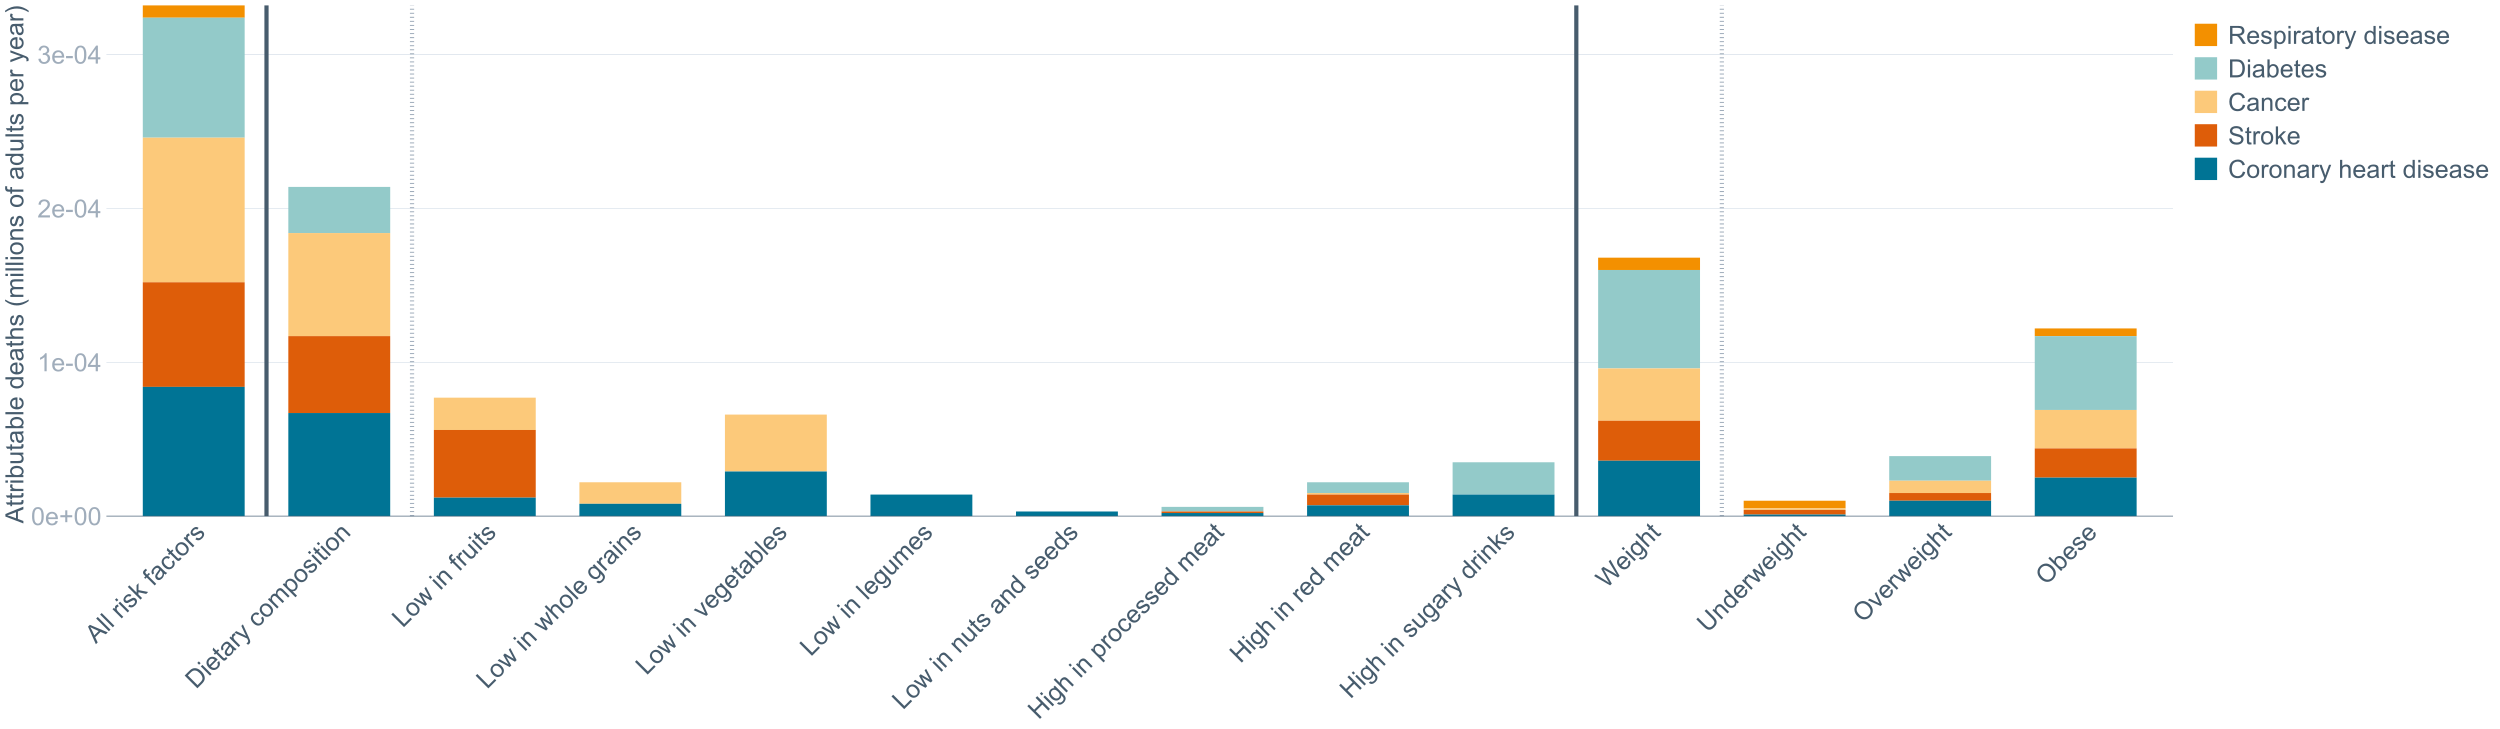 <?xml version="1.0" encoding="UTF-8"?>
<svg xmlns="http://www.w3.org/2000/svg" xmlns:xlink="http://www.w3.org/1999/xlink" width="2468.571pt" height="720pt" viewBox="0 0 2468.571 720" version="1.1">
<defs>
<g>
<symbol overflow="visible" id="glyph0-0">
<path style="stroke:none;" d="M 3.102 0 L 3.102 -15.504 L 15.504 -15.504 L 15.504 0 Z M 3.488 -0.387 L 15.117 -0.387 L 15.117 -15.117 L 3.488 -15.117 Z M 3.488 -0.387 "/>
</symbol>
<symbol overflow="visible" id="glyph0-1">
<path style="stroke:none;" d="M 1.031 -8.758 C 1.031 -10.855 1.246 -12.543 1.676 -13.824 C 2.105 -15.102 2.746 -16.09 3.602 -16.785 C 4.453 -17.477 5.527 -17.824 6.82 -17.828 C 7.773 -17.824 8.605 -17.633 9.324 -17.254 C 10.039 -16.867 10.633 -16.312 11.105 -15.594 C 11.57 -14.867 11.938 -13.988 12.207 -12.953 C 12.473 -11.914 12.609 -10.516 12.609 -8.758 C 12.609 -6.672 12.395 -4.988 11.965 -3.711 C 11.535 -2.43 10.895 -1.441 10.047 -0.742 C 9.191 -0.043 8.117 0.305 6.82 0.305 C 5.105 0.305 3.758 -0.309 2.785 -1.539 C 1.613 -3.012 1.031 -5.418 1.031 -8.758 Z M 3.27 -8.758 C 3.27 -5.84 3.609 -3.898 4.293 -2.934 C 4.973 -1.969 5.816 -1.488 6.82 -1.488 C 7.82 -1.488 8.66 -1.973 9.344 -2.941 C 10.023 -3.91 10.363 -5.848 10.367 -8.758 C 10.363 -11.676 10.023 -13.617 9.344 -14.582 C 8.66 -15.539 7.809 -16.02 6.793 -16.023 C 5.789 -16.02 4.992 -15.598 4.398 -14.754 C 3.645 -13.668 3.27 -11.668 3.27 -8.758 Z M 3.27 -8.758 "/>
</symbol>
<symbol overflow="visible" id="glyph0-2">
<path style="stroke:none;" d="M 10.441 -4.141 L 12.695 -3.863 C 12.336 -2.543 11.676 -1.523 10.719 -0.801 C 9.754 -0.074 8.527 0.285 7.039 0.289 C 5.152 0.285 3.66 -0.289 2.562 -1.445 C 1.457 -2.602 0.906 -4.227 0.91 -6.324 C 0.906 -8.484 1.465 -10.164 2.578 -11.359 C 3.691 -12.551 5.137 -13.148 6.914 -13.152 C 8.633 -13.148 10.035 -12.562 11.129 -11.395 C 12.215 -10.223 12.762 -8.578 12.766 -6.457 C 12.762 -6.324 12.758 -6.129 12.754 -5.875 L 3.16 -5.875 C 3.238 -4.457 3.641 -3.375 4.359 -2.625 C 5.078 -1.875 5.973 -1.5 7.051 -1.5 C 7.848 -1.5 8.531 -1.707 9.098 -2.129 C 9.66 -2.547 10.109 -3.219 10.441 -4.141 Z M 3.281 -7.668 L 10.465 -7.668 C 10.367 -8.746 10.09 -9.559 9.641 -10.102 C 8.941 -10.938 8.043 -11.355 6.941 -11.359 C 5.938 -11.355 5.094 -11.02 4.414 -10.355 C 3.727 -9.684 3.352 -8.789 3.281 -7.668 Z M 3.281 -7.668 "/>
</symbol>
<symbol overflow="visible" id="glyph0-3">
<path style="stroke:none;" d="M 6.215 -2.871 L 6.215 -7.738 L 1.379 -7.738 L 1.379 -9.773 L 6.215 -9.773 L 6.215 -14.605 L 8.273 -14.605 L 8.273 -9.773 L 13.105 -9.773 L 13.105 -7.738 L 8.273 -7.738 L 8.273 -2.871 Z M 6.215 -2.871 "/>
</symbol>
<symbol overflow="visible" id="glyph0-4">
<path style="stroke:none;" d="M 9.242 0 L 7.062 0 L 7.062 -13.891 C 6.531 -13.387 5.844 -12.887 4.996 -12.391 C 4.141 -11.887 3.375 -11.512 2.699 -11.266 L 2.699 -13.371 C 3.918 -13.941 4.984 -14.633 5.898 -15.453 C 6.809 -16.266 7.453 -17.059 7.836 -17.828 L 9.242 -17.828 Z M 9.242 0 "/>
</symbol>
<symbol overflow="visible" id="glyph0-5">
<path style="stroke:none;" d="M 0.789 -5.328 L 0.789 -7.523 L 7.484 -7.523 L 7.484 -5.328 Z M 0.789 -5.328 "/>
</symbol>
<symbol overflow="visible" id="glyph0-6">
<path style="stroke:none;" d="M 8.02 0 L 8.02 -4.25 L 0.316 -4.25 L 0.316 -6.25 L 8.418 -17.758 L 10.199 -17.758 L 10.199 -6.25 L 12.598 -6.25 L 12.598 -4.25 L 10.199 -4.25 L 10.199 0 Z M 8.02 -6.25 L 8.02 -14.258 L 2.457 -6.25 Z M 8.02 -6.25 "/>
</symbol>
<symbol overflow="visible" id="glyph0-7">
<path style="stroke:none;" d="M 12.488 -2.094 L 12.488 0 L 0.75 0 C 0.734 -0.523 0.816 -1.027 1.004 -1.516 C 1.301 -2.312 1.781 -3.098 2.438 -3.875 C 3.094 -4.648 4.043 -5.547 5.293 -6.566 C 7.219 -8.145 8.523 -9.398 9.203 -10.324 C 9.879 -11.246 10.219 -12.121 10.223 -12.949 C 10.219 -13.809 9.91 -14.535 9.297 -15.133 C 8.676 -15.723 7.871 -16.02 6.879 -16.023 C 5.828 -16.02 4.988 -15.703 4.359 -15.078 C 3.727 -14.445 3.406 -13.574 3.402 -12.465 L 1.164 -12.695 C 1.316 -14.363 1.895 -15.637 2.895 -16.512 C 3.895 -17.387 5.238 -17.824 6.93 -17.828 C 8.629 -17.824 9.977 -17.352 10.973 -16.41 C 11.965 -15.465 12.461 -14.293 12.465 -12.898 C 12.461 -12.184 12.316 -11.484 12.027 -10.801 C 11.734 -10.113 11.25 -9.391 10.578 -8.633 C 9.902 -7.871 8.785 -6.832 7.219 -5.512 C 5.91 -4.41 5.07 -3.664 4.699 -3.273 C 4.324 -2.879 4.016 -2.484 3.777 -2.094 Z M 12.488 -2.094 "/>
</symbol>
<symbol overflow="visible" id="glyph0-8">
<path style="stroke:none;" d="M 1.043 -4.688 L 3.223 -4.977 C 3.473 -3.738 3.898 -2.848 4.5 -2.305 C 5.102 -1.758 5.832 -1.488 6.699 -1.488 C 7.719 -1.488 8.586 -1.844 9.293 -2.555 C 10 -3.266 10.352 -4.145 10.355 -5.195 C 10.352 -6.195 10.027 -7.02 9.375 -7.672 C 8.719 -8.32 7.887 -8.648 6.879 -8.648 C 6.465 -8.648 5.949 -8.566 5.34 -8.406 L 5.582 -10.32 C 5.727 -10.301 5.844 -10.293 5.934 -10.297 C 6.859 -10.293 7.695 -10.535 8.441 -11.023 C 9.18 -11.504 9.551 -12.25 9.555 -13.262 C 9.551 -14.059 9.281 -14.723 8.742 -15.246 C 8.203 -15.77 7.504 -16.031 6.648 -16.035 C 5.801 -16.031 5.094 -15.766 4.531 -15.234 C 3.961 -14.703 3.598 -13.902 3.441 -12.84 L 1.258 -13.227 C 1.523 -14.684 2.129 -15.816 3.074 -16.621 C 4.016 -17.422 5.191 -17.824 6.602 -17.828 C 7.566 -17.824 8.457 -17.617 9.277 -17.203 C 10.09 -16.789 10.715 -16.223 11.148 -15.504 C 11.578 -14.785 11.793 -14.02 11.797 -13.215 C 11.793 -12.441 11.59 -11.742 11.18 -11.117 C 10.766 -10.484 10.156 -9.984 9.352 -9.617 C 10.398 -9.371 11.211 -8.871 11.797 -8.109 C 12.375 -7.344 12.668 -6.387 12.668 -5.246 C 12.668 -3.691 12.102 -2.379 10.973 -1.301 C 9.84 -0.223 8.41 0.316 6.688 0.316 C 5.125 0.316 3.832 -0.148 2.801 -1.078 C 1.77 -2.008 1.184 -3.211 1.043 -4.688 Z M 1.043 -4.688 "/>
</symbol>
<symbol overflow="visible" id="glyph0-9">
<path style="stroke:none;" d="M 1.949 0 L 1.949 -17.758 L 9.824 -17.758 C 11.402 -17.754 12.605 -17.594 13.43 -17.277 C 14.254 -16.957 14.91 -16.395 15.406 -15.59 C 15.895 -14.781 16.141 -13.887 16.145 -12.91 C 16.141 -11.648 15.734 -10.59 14.922 -9.727 C 14.105 -8.859 12.848 -8.309 11.145 -8.078 C 11.762 -7.777 12.23 -7.484 12.559 -7.195 C 13.242 -6.562 13.895 -5.773 14.512 -4.832 L 17.598 0 L 14.645 0 L 12.293 -3.695 C 11.605 -4.758 11.039 -5.574 10.598 -6.141 C 10.152 -6.703 9.754 -7.098 9.406 -7.328 C 9.051 -7.551 8.695 -7.707 8.332 -7.801 C 8.066 -7.855 7.629 -7.887 7.023 -7.887 L 4.301 -7.887 L 4.301 0 Z M 4.301 -9.918 L 9.352 -9.918 C 10.422 -9.914 11.258 -10.023 11.867 -10.25 C 12.469 -10.469 12.93 -10.824 13.25 -11.316 C 13.562 -11.801 13.723 -12.332 13.723 -12.91 C 13.723 -13.746 13.418 -14.438 12.809 -14.98 C 12.199 -15.52 11.234 -15.789 9.918 -15.793 L 4.301 -15.793 Z M 4.301 -9.918 "/>
</symbol>
<symbol overflow="visible" id="glyph0-10">
<path style="stroke:none;" d="M 0.762 -3.84 L 2.918 -4.18 C 3.039 -3.312 3.375 -2.652 3.93 -2.191 C 4.48 -1.73 5.254 -1.5 6.25 -1.5 C 7.246 -1.5 7.988 -1.703 8.477 -2.113 C 8.961 -2.52 9.203 -3 9.207 -3.551 C 9.203 -4.043 8.988 -4.43 8.562 -4.711 C 8.258 -4.906 7.516 -5.152 6.336 -5.449 C 4.734 -5.852 3.625 -6.199 3.008 -6.496 C 2.387 -6.789 1.918 -7.199 1.602 -7.723 C 1.281 -8.242 1.125 -8.816 1.125 -9.449 C 1.125 -10.02 1.254 -10.551 1.52 -11.039 C 1.777 -11.527 2.137 -11.934 2.594 -12.258 C 2.93 -12.508 3.391 -12.719 3.977 -12.891 C 4.559 -13.062 5.188 -13.148 5.863 -13.152 C 6.867 -13.148 7.754 -13.004 8.52 -12.715 C 9.281 -12.426 9.844 -12.031 10.207 -11.535 C 10.57 -11.039 10.82 -10.375 10.961 -9.543 L 8.828 -9.254 C 8.73 -9.91 8.449 -10.426 7.988 -10.801 C 7.52 -11.168 6.863 -11.355 6.02 -11.359 C 5.016 -11.355 4.301 -11.191 3.875 -10.863 C 3.445 -10.531 3.234 -10.145 3.234 -9.703 C 3.234 -9.418 3.32 -9.16 3.5 -8.938 C 3.672 -8.699 3.953 -8.508 4.336 -8.355 C 4.555 -8.273 5.195 -8.086 6.262 -7.801 C 7.801 -7.387 8.875 -7.051 9.488 -6.789 C 10.094 -6.523 10.574 -6.141 10.922 -5.645 C 11.27 -5.141 11.441 -4.52 11.445 -3.777 C 11.441 -3.047 11.23 -2.363 10.809 -1.723 C 10.383 -1.082 9.773 -0.586 8.977 -0.234 C 8.176 0.113 7.27 0.285 6.262 0.289 C 4.586 0.285 3.312 -0.059 2.438 -0.75 C 1.562 -1.445 1.004 -2.473 0.762 -3.84 Z M 0.762 -3.84 "/>
</symbol>
<symbol overflow="visible" id="glyph0-11">
<path style="stroke:none;" d="M 1.637 4.93 L 1.637 -12.863 L 3.621 -12.863 L 3.621 -11.191 C 4.09 -11.844 4.617 -12.332 5.207 -12.66 C 5.797 -12.984 6.512 -13.148 7.352 -13.152 C 8.449 -13.148 9.418 -12.867 10.258 -12.305 C 11.098 -11.738 11.73 -10.941 12.16 -9.914 C 12.582 -8.883 12.797 -7.754 12.801 -6.527 C 12.797 -5.211 12.562 -4.023 12.094 -2.973 C 11.621 -1.918 10.934 -1.113 10.035 -0.551 C 9.133 0.008 8.188 0.285 7.195 0.289 C 6.469 0.285 5.816 0.137 5.238 -0.168 C 4.66 -0.473 4.184 -0.859 3.816 -1.332 L 3.816 4.93 Z M 3.609 -6.359 C 3.609 -4.699 3.941 -3.477 4.613 -2.688 C 5.281 -1.895 6.094 -1.5 7.051 -1.5 C 8.016 -1.5 8.848 -1.91 9.539 -2.73 C 10.227 -3.551 10.57 -4.82 10.574 -6.539 C 10.57 -8.18 10.234 -9.406 9.562 -10.223 C 8.887 -11.035 8.078 -11.441 7.145 -11.445 C 6.215 -11.441 5.395 -11.008 4.68 -10.145 C 3.965 -9.273 3.609 -8.012 3.609 -6.359 Z M 3.609 -6.359 "/>
</symbol>
<symbol overflow="visible" id="glyph0-12">
<path style="stroke:none;" d="M 1.648 -15.25 L 1.648 -17.758 L 3.828 -17.758 L 3.828 -15.25 Z M 1.648 0 L 1.648 -12.863 L 3.828 -12.863 L 3.828 0 Z M 1.648 0 "/>
</symbol>
<symbol overflow="visible" id="glyph0-13">
<path style="stroke:none;" d="M 1.609 0 L 1.609 -12.863 L 3.574 -12.863 L 3.574 -10.914 C 4.074 -11.824 4.535 -12.426 4.961 -12.715 C 5.383 -13.004 5.848 -13.148 6.359 -13.152 C 7.09 -13.148 7.836 -12.914 8.598 -12.453 L 7.848 -10.43 C 7.312 -10.742 6.781 -10.898 6.25 -10.902 C 5.77 -10.898 5.34 -10.754 4.965 -10.469 C 4.582 -10.18 4.312 -9.781 4.156 -9.277 C 3.91 -8.496 3.789 -7.648 3.793 -6.734 L 3.793 0 Z M 1.609 0 "/>
</symbol>
<symbol overflow="visible" id="glyph0-14">
<path style="stroke:none;" d="M 10.027 -1.586 C 9.215 -0.898 8.438 -0.414 7.695 -0.133 C 6.945 0.148 6.145 0.285 5.293 0.289 C 3.875 0.285 2.789 -0.055 2.031 -0.746 C 1.27 -1.434 0.891 -2.316 0.895 -3.391 C 0.891 -4.02 1.035 -4.594 1.324 -5.117 C 1.613 -5.633 1.988 -6.051 2.453 -6.371 C 2.914 -6.684 3.438 -6.922 4.02 -7.086 C 4.449 -7.195 5.094 -7.305 5.961 -7.414 C 7.715 -7.617 9.012 -7.867 9.848 -8.164 C 9.852 -8.461 9.855 -8.652 9.859 -8.734 C 9.855 -9.621 9.648 -10.246 9.242 -10.609 C 8.68 -11.098 7.852 -11.344 6.758 -11.348 C 5.727 -11.344 4.969 -11.164 4.484 -10.809 C 3.992 -10.445 3.633 -9.809 3.402 -8.902 L 1.273 -9.191 C 1.461 -10.102 1.781 -10.84 2.227 -11.402 C 2.672 -11.965 3.312 -12.395 4.152 -12.699 C 4.992 -12.996 5.965 -13.148 7.074 -13.152 C 8.168 -13.148 9.062 -13.02 9.75 -12.766 C 10.438 -12.504 10.941 -12.18 11.266 -11.789 C 11.586 -11.398 11.812 -10.902 11.941 -10.309 C 12.012 -9.934 12.047 -9.266 12.051 -8.297 L 12.051 -5.391 C 12.047 -3.363 12.094 -2.078 12.191 -1.543 C 12.281 -1.004 12.465 -0.492 12.742 0 L 10.465 0 C 10.238 -0.453 10.09 -0.98 10.027 -1.586 Z M 9.848 -6.457 C 9.055 -6.133 7.867 -5.855 6.285 -5.633 C 5.387 -5.5 4.754 -5.355 4.383 -5.195 C 4.012 -5.031 3.723 -4.793 3.523 -4.484 C 3.32 -4.172 3.223 -3.828 3.223 -3.453 C 3.223 -2.867 3.441 -2.383 3.883 -1.996 C 4.32 -1.609 4.965 -1.418 5.812 -1.418 C 6.652 -1.418 7.398 -1.602 8.055 -1.969 C 8.707 -2.336 9.188 -2.836 9.496 -3.477 C 9.727 -3.965 9.844 -4.691 9.848 -5.656 Z M 9.848 -6.457 "/>
</symbol>
<symbol overflow="visible" id="glyph0-15">
<path style="stroke:none;" d="M 6.395 -1.949 L 6.711 -0.023 C 6.094 0.102 5.547 0.164 5.062 0.168 C 4.27 0.164 3.652 0.043 3.219 -0.207 C 2.781 -0.453 2.477 -0.781 2.301 -1.191 C 2.121 -1.598 2.031 -2.457 2.035 -3.766 L 2.035 -11.168 L 0.438 -11.168 L 0.438 -12.863 L 2.035 -12.863 L 2.035 -16.047 L 4.203 -17.355 L 4.203 -12.863 L 6.395 -12.863 L 6.395 -11.168 L 4.203 -11.168 L 4.203 -3.645 C 4.199 -3.023 4.238 -2.621 4.316 -2.445 C 4.391 -2.266 4.516 -2.125 4.691 -2.023 C 4.863 -1.914 5.113 -1.863 5.438 -1.867 C 5.68 -1.863 5.996 -1.891 6.395 -1.949 Z M 6.395 -1.949 "/>
</symbol>
<symbol overflow="visible" id="glyph0-16">
<path style="stroke:none;" d="M 0.824 -6.43 C 0.82 -8.809 1.48 -10.574 2.809 -11.723 C 3.91 -12.672 5.262 -13.148 6.855 -13.152 C 8.621 -13.148 10.066 -12.57 11.191 -11.414 C 12.312 -10.254 12.871 -8.652 12.875 -6.613 C 12.871 -4.953 12.625 -3.652 12.129 -2.707 C 11.633 -1.758 10.91 -1.02 9.961 -0.496 C 9.012 0.027 7.977 0.285 6.855 0.289 C 5.055 0.285 3.598 -0.289 2.488 -1.441 C 1.375 -2.594 0.82 -4.254 0.824 -6.43 Z M 3.062 -6.43 C 3.059 -4.781 3.418 -3.551 4.141 -2.73 C 4.855 -1.91 5.762 -1.5 6.855 -1.5 C 7.934 -1.5 8.832 -1.91 9.555 -2.734 C 10.27 -3.559 10.629 -4.816 10.633 -6.504 C 10.629 -8.094 10.266 -9.297 9.547 -10.117 C 8.82 -10.934 7.926 -11.344 6.855 -11.348 C 5.762 -11.344 4.855 -10.938 4.141 -10.125 C 3.418 -9.309 3.059 -8.074 3.062 -6.43 Z M 3.062 -6.43 "/>
</symbol>
<symbol overflow="visible" id="glyph0-17">
<path style="stroke:none;" d="M 1.539 4.953 L 1.297 2.906 C 1.77 3.035 2.188 3.098 2.543 3.102 C 3.027 3.098 3.414 3.02 3.703 2.859 C 3.992 2.695 4.23 2.469 4.422 2.18 C 4.555 1.961 4.777 1.418 5.086 0.559 C 5.125 0.434 5.188 0.258 5.281 0.023 L 0.398 -12.863 L 2.75 -12.863 L 5.426 -5.414 C 5.77 -4.469 6.078 -3.473 6.359 -2.434 C 6.605 -3.434 6.906 -4.414 7.254 -5.367 L 10.004 -12.863 L 12.184 -12.863 L 7.293 0.219 C 6.766 1.625 6.355 2.598 6.066 3.137 C 5.676 3.852 5.234 4.379 4.734 4.715 C 4.234 5.047 3.637 5.215 2.941 5.219 C 2.52 5.215 2.051 5.125 1.539 4.953 Z M 1.539 4.953 "/>
</symbol>
<symbol overflow="visible" id="glyph0-18">
<path style="stroke:none;" d=""/>
</symbol>
<symbol overflow="visible" id="glyph0-19">
<path style="stroke:none;" d="M 9.98 0 L 9.98 -1.621 C 9.16 -0.348 7.961 0.285 6.383 0.289 C 5.352 0.285 4.41 0.008 3.555 -0.559 C 2.691 -1.121 2.023 -1.91 1.555 -2.926 C 1.078 -3.934 0.844 -5.098 0.848 -6.418 C 0.844 -7.699 1.059 -8.863 1.488 -9.91 C 1.918 -10.953 2.559 -11.758 3.414 -12.316 C 4.27 -12.871 5.227 -13.148 6.285 -13.152 C 7.059 -13.148 7.75 -12.984 8.355 -12.66 C 8.961 -12.332 9.453 -11.906 9.836 -11.387 L 9.836 -17.758 L 12.004 -17.758 L 12.004 0 Z M 3.09 -6.418 C 3.086 -4.77 3.434 -3.539 4.129 -2.723 C 4.82 -1.906 5.641 -1.5 6.59 -1.5 C 7.539 -1.5 8.348 -1.887 9.016 -2.668 C 9.68 -3.445 10.012 -4.637 10.016 -6.238 C 10.012 -7.996 9.672 -9.289 8.996 -10.113 C 8.316 -10.934 7.484 -11.344 6.492 -11.348 C 5.523 -11.344 4.711 -10.949 4.062 -10.16 C 3.41 -9.371 3.086 -8.121 3.09 -6.418 Z M 3.09 -6.418 "/>
</symbol>
<symbol overflow="visible" id="glyph0-20">
<path style="stroke:none;" d="M 1.914 0 L 1.914 -17.758 L 8.031 -17.758 C 9.41 -17.754 10.465 -17.668 11.191 -17.504 C 12.207 -17.266 13.074 -16.844 13.797 -16.23 C 14.73 -15.438 15.43 -14.426 15.895 -13.195 C 16.359 -11.961 16.594 -10.555 16.594 -8.977 C 16.594 -7.625 16.434 -6.43 16.121 -5.391 C 15.801 -4.348 15.398 -3.484 14.91 -2.805 C 14.414 -2.121 13.875 -1.582 13.293 -1.191 C 12.703 -0.797 11.996 -0.5 11.172 -0.301 C 10.344 -0.098 9.395 0 8.32 0 Z M 4.262 -2.094 L 8.055 -2.094 C 9.223 -2.09 10.141 -2.199 10.809 -2.422 C 11.473 -2.637 12.004 -2.945 12.402 -3.344 C 12.957 -3.898 13.391 -4.648 13.703 -5.59 C 14.012 -6.527 14.168 -7.668 14.172 -9.012 C 14.168 -10.867 13.863 -12.293 13.258 -13.293 C 12.645 -14.289 11.902 -14.957 11.035 -15.297 C 10.402 -15.535 9.391 -15.656 7.992 -15.66 L 4.262 -15.66 Z M 4.262 -2.094 "/>
</symbol>
<symbol overflow="visible" id="glyph0-21">
<path style="stroke:none;" d="M 3.645 0 L 1.621 0 L 1.621 -17.758 L 3.805 -17.758 L 3.805 -11.422 C 4.719 -12.57 5.895 -13.148 7.328 -13.152 C 8.117 -13.148 8.867 -12.988 9.574 -12.672 C 10.277 -12.352 10.855 -11.902 11.316 -11.328 C 11.77 -10.75 12.129 -10.055 12.391 -9.242 C 12.645 -8.422 12.773 -7.551 12.777 -6.625 C 12.773 -4.418 12.227 -2.715 11.141 -1.516 C 10.047 -0.312 8.742 0.285 7.219 0.289 C 5.699 0.285 4.508 -0.344 3.645 -1.609 Z M 3.621 -6.527 C 3.621 -4.984 3.828 -3.867 4.25 -3.184 C 4.934 -2.059 5.863 -1.5 7.039 -1.5 C 7.984 -1.5 8.809 -1.914 9.508 -2.742 C 10.199 -3.57 10.547 -4.805 10.551 -6.445 C 10.547 -8.125 10.215 -9.363 9.551 -10.16 C 8.883 -10.957 8.074 -11.355 7.133 -11.359 C 6.176 -11.355 5.352 -10.941 4.66 -10.117 C 3.965 -9.289 3.621 -8.094 3.621 -6.527 Z M 3.621 -6.527 "/>
</symbol>
<symbol overflow="visible" id="glyph0-22">
<path style="stroke:none;" d="M 14.582 -6.227 L 16.934 -5.633 C 16.441 -3.699 15.555 -2.227 14.273 -1.215 C 12.992 -0.199 11.426 0.305 9.582 0.305 C 7.664 0.305 6.109 -0.082 4.91 -0.863 C 3.711 -1.641 2.797 -2.77 2.172 -4.25 C 1.543 -5.727 1.23 -7.316 1.234 -9.012 C 1.23 -10.859 1.582 -12.469 2.293 -13.848 C 2.996 -15.223 4.004 -16.27 5.309 -16.984 C 6.613 -17.699 8.047 -18.059 9.617 -18.059 C 11.391 -18.059 12.887 -17.605 14.098 -16.703 C 15.309 -15.797 16.152 -14.523 16.629 -12.887 L 14.316 -12.344 C 13.902 -13.633 13.305 -14.574 12.523 -15.164 C 11.734 -15.75 10.75 -16.043 9.57 -16.047 C 8.203 -16.043 7.062 -15.715 6.148 -15.066 C 5.227 -14.41 4.582 -13.535 4.215 -12.434 C 3.84 -11.332 3.656 -10.195 3.656 -9.023 C 3.656 -7.512 3.875 -6.191 4.316 -5.066 C 4.754 -3.938 5.438 -3.098 6.371 -2.543 C 7.297 -1.984 8.305 -1.703 9.387 -1.707 C 10.699 -1.703 11.812 -2.082 12.727 -2.844 C 13.641 -3.602 14.258 -4.73 14.582 -6.227 Z M 14.582 -6.227 "/>
</symbol>
<symbol overflow="visible" id="glyph0-23">
<path style="stroke:none;" d="M 1.637 0 L 1.637 -12.863 L 3.598 -12.863 L 3.598 -11.035 C 4.543 -12.441 5.906 -13.148 7.691 -13.152 C 8.465 -13.148 9.176 -13.008 9.828 -12.734 C 10.477 -12.453 10.965 -12.09 11.289 -11.637 C 11.609 -11.184 11.836 -10.645 11.965 -10.027 C 12.043 -9.621 12.082 -8.918 12.086 -7.91 L 12.086 0 L 9.906 0 L 9.906 -7.824 C 9.902 -8.707 9.816 -9.371 9.652 -9.816 C 9.48 -10.254 9.18 -10.605 8.75 -10.871 C 8.312 -11.129 7.809 -11.262 7.23 -11.266 C 6.301 -11.262 5.5 -10.965 4.828 -10.379 C 4.152 -9.785 3.812 -8.668 3.816 -7.023 L 3.816 0 Z M 1.637 0 "/>
</symbol>
<symbol overflow="visible" id="glyph0-24">
<path style="stroke:none;" d="M 10.027 -4.711 L 12.172 -4.434 C 11.934 -2.953 11.336 -1.797 10.371 -0.961 C 9.406 -0.129 8.223 0.285 6.82 0.289 C 5.059 0.285 3.641 -0.285 2.574 -1.434 C 1.5 -2.582 0.965 -4.23 0.969 -6.383 C 0.965 -7.766 1.195 -8.98 1.66 -10.027 C 2.117 -11.066 2.82 -11.848 3.762 -12.371 C 4.699 -12.887 5.723 -13.148 6.832 -13.152 C 8.227 -13.148 9.367 -12.797 10.258 -12.094 C 11.145 -11.387 11.715 -10.383 11.965 -9.086 L 9.848 -8.758 C 9.641 -9.621 9.281 -10.27 8.773 -10.707 C 8.258 -11.137 7.641 -11.355 6.914 -11.359 C 5.816 -11.355 4.922 -10.961 4.238 -10.18 C 3.551 -9.391 3.211 -8.148 3.211 -6.445 C 3.211 -4.715 3.539 -3.457 4.203 -2.676 C 4.859 -1.891 5.723 -1.5 6.793 -1.5 C 7.645 -1.5 8.359 -1.762 8.938 -2.289 C 9.508 -2.812 9.871 -3.621 10.027 -4.711 Z M 10.027 -4.711 "/>
</symbol>
<symbol overflow="visible" id="glyph0-25">
<path style="stroke:none;" d="M 1.113 -5.703 L 3.332 -5.898 C 3.434 -5.008 3.676 -4.277 4.062 -3.711 C 4.445 -3.141 5.043 -2.684 5.852 -2.332 C 6.656 -1.98 7.562 -1.805 8.574 -1.805 C 9.465 -1.805 10.258 -1.938 10.949 -2.203 C 11.633 -2.469 12.145 -2.832 12.48 -3.301 C 12.816 -3.762 12.984 -4.27 12.984 -4.82 C 12.984 -5.375 12.82 -5.859 12.5 -6.277 C 12.172 -6.691 11.641 -7.043 10.902 -7.328 C 10.422 -7.512 9.367 -7.801 7.738 -8.191 C 6.105 -8.582 4.965 -8.949 4.312 -9.301 C 3.461 -9.742 2.828 -10.293 2.414 -10.953 C 2 -11.609 1.793 -12.348 1.793 -13.164 C 1.793 -14.059 2.047 -14.898 2.555 -15.68 C 3.062 -16.457 3.805 -17.047 4.785 -17.453 C 5.758 -17.855 6.844 -18.059 8.043 -18.059 C 9.355 -18.059 10.516 -17.844 11.523 -17.422 C 12.527 -16.996 13.301 -16.375 13.844 -15.551 C 14.383 -14.727 14.672 -13.793 14.715 -12.754 L 12.465 -12.586 C 12.34 -13.707 11.93 -14.555 11.234 -15.129 C 10.531 -15.699 9.5 -15.984 8.141 -15.988 C 6.715 -15.984 5.68 -15.723 5.031 -15.207 C 4.379 -14.684 4.055 -14.059 4.059 -13.324 C 4.055 -12.684 4.285 -12.156 4.746 -11.75 C 5.199 -11.336 6.379 -10.914 8.289 -10.484 C 10.199 -10.047 11.512 -9.672 12.223 -9.352 C 13.254 -8.875 14.016 -8.27 14.508 -7.539 C 15 -6.809 15.246 -5.969 15.25 -5.016 C 15.246 -4.07 14.977 -3.18 14.438 -2.344 C 13.895 -1.508 13.117 -0.855 12.105 -0.391 C 11.09 0.074 9.949 0.305 8.684 0.305 C 7.074 0.305 5.727 0.07 4.645 -0.398 C 3.555 -0.867 2.703 -1.57 2.09 -2.512 C 1.469 -3.453 1.145 -4.516 1.113 -5.703 Z M 1.113 -5.703 "/>
</symbol>
<symbol overflow="visible" id="glyph0-26">
<path style="stroke:none;" d="M 1.648 0 L 1.648 -17.758 L 3.828 -17.758 L 3.828 -7.629 L 8.988 -12.863 L 11.809 -12.863 L 6.891 -8.09 L 12.305 0 L 9.617 0 L 5.367 -6.578 L 3.828 -5.098 L 3.828 0 Z M 1.648 0 "/>
</symbol>
<symbol overflow="visible" id="glyph0-27">
<path style="stroke:none;" d="M 1.637 0 L 1.637 -17.758 L 3.816 -17.758 L 3.816 -11.387 C 4.828 -12.559 6.113 -13.148 7.668 -13.152 C 8.617 -13.148 9.445 -12.961 10.148 -12.59 C 10.852 -12.211 11.352 -11.691 11.656 -11.031 C 11.957 -10.367 12.109 -9.406 12.113 -8.152 L 12.113 0 L 9.934 0 L 9.934 -8.152 C 9.93 -9.238 9.695 -10.031 9.223 -10.531 C 8.75 -11.023 8.082 -11.273 7.219 -11.277 C 6.57 -11.273 5.961 -11.105 5.395 -10.773 C 4.824 -10.434 4.418 -9.98 4.18 -9.41 C 3.934 -8.836 3.812 -8.043 3.816 -7.039 L 3.816 0 Z M 1.637 0 "/>
</symbol>
<symbol overflow="visible" id="glyph1-0">
<path style="stroke:none;" d="M 2.191 -2.191 L -8.77 -13.156 L 0 -21.926 L 10.961 -10.961 Z M 2.191 -2.742 L 10.414 -10.961 L 0 -21.379 L -8.223 -13.156 Z M 2.191 -2.742 "/>
</symbol>
<symbol overflow="visible" id="glyph1-1">
<path style="stroke:none;" d="M -0.027 0.027 L -7.758 -17.352 L -5.969 -19.141 L 11.727 -11.727 L 9.832 -9.832 L 4.566 -12.172 L -0.684 -6.922 L 1.738 -1.738 Z M -1.559 -8.754 L 2.699 -13.008 L -2.09 -15.176 C -3.543 -15.832 -4.707 -16.402 -5.586 -16.891 C -4.938 -15.922 -4.363 -14.898 -3.863 -13.816 Z M -1.559 -8.754 "/>
</symbol>
<symbol overflow="visible" id="glyph1-2">
<path style="stroke:none;" d="M 1.121 -1.121 L -11.434 -13.676 L -9.891 -15.219 L 2.664 -2.664 Z M 1.121 -1.121 "/>
</symbol>
<symbol overflow="visible" id="glyph1-3">
<path style="stroke:none;" d=""/>
</symbol>
<symbol overflow="visible" id="glyph1-4">
<path style="stroke:none;" d="M 1.141 -1.141 L -7.957 -10.234 L -6.57 -11.621 L -5.191 -10.242 C -5.48 -11.242 -5.578 -11.992 -5.484 -12.5 C -5.391 -13 -5.164 -13.434 -4.805 -13.797 C -4.281 -14.316 -3.586 -14.68 -2.723 -14.887 L -1.824 -12.926 C -2.418 -12.77 -2.906 -12.504 -3.289 -12.129 C -3.621 -11.789 -3.824 -11.383 -3.891 -10.914 C -3.957 -10.441 -3.867 -9.969 -3.621 -9.5 C -3.246 -8.773 -2.73 -8.09 -2.082 -7.441 L 2.68 -2.68 Z M 1.141 -1.141 "/>
</symbol>
<symbol overflow="visible" id="glyph1-5">
<path style="stroke:none;" d="M -9.617 -11.949 L -11.391 -13.719 L -9.848 -15.262 L -8.078 -13.488 Z M 1.164 -1.164 L -7.93 -10.262 L -6.391 -11.801 L 2.707 -2.707 Z M 1.164 -1.164 "/>
</symbol>
<symbol overflow="visible" id="glyph1-6">
<path style="stroke:none;" d="M -2.176 -3.254 L -0.891 -5.02 C -0.195 -4.492 0.508 -4.262 1.227 -4.328 C 1.941 -4.395 2.652 -4.777 3.355 -5.48 C 4.062 -6.184 4.445 -6.855 4.5 -7.488 C 4.555 -8.121 4.387 -8.629 4 -9.02 C 3.648 -9.363 3.223 -9.488 2.723 -9.387 C 2.371 -9.312 1.672 -8.961 0.625 -8.332 C -0.793 -7.488 -1.82 -6.949 -2.465 -6.723 C -3.109 -6.488 -3.73 -6.445 -4.324 -6.594 C -4.918 -6.734 -5.438 -7.031 -5.883 -7.477 C -6.289 -7.883 -6.57 -8.352 -6.73 -8.883 C -6.891 -9.414 -6.926 -9.953 -6.836 -10.5 C -6.77 -10.914 -6.594 -11.391 -6.305 -11.93 C -6.012 -12.465 -5.629 -12.969 -5.156 -13.445 C -4.441 -14.156 -3.711 -14.68 -2.969 -15.016 C -2.223 -15.348 -1.547 -15.469 -0.938 -15.375 C -0.328 -15.281 0.316 -14.988 1.004 -14.5 L -0.301 -12.785 C -0.832 -13.184 -1.398 -13.348 -1.992 -13.285 C -2.582 -13.215 -3.176 -12.883 -3.777 -12.289 C -4.484 -11.578 -4.871 -10.957 -4.941 -10.422 C -5.004 -9.883 -4.883 -9.457 -4.574 -9.148 C -4.371 -8.945 -4.129 -8.828 -3.844 -8.797 C -3.555 -8.75 -3.219 -8.812 -2.844 -8.977 C -2.629 -9.07 -2.043 -9.391 -1.086 -9.945 C 0.297 -10.738 1.293 -11.262 1.91 -11.508 C 2.527 -11.754 3.133 -11.82 3.734 -11.715 C 4.328 -11.605 4.891 -11.289 5.422 -10.766 C 5.93 -10.25 6.266 -9.617 6.422 -8.863 C 6.578 -8.109 6.496 -7.324 6.18 -6.512 C 5.859 -5.695 5.344 -4.934 4.633 -4.223 C 3.449 -3.039 2.301 -2.383 1.191 -2.254 C 0.082 -2.125 -1.035 -2.457 -2.176 -3.254 Z M -2.176 -3.254 "/>
</symbol>
<symbol overflow="visible" id="glyph1-7">
<path style="stroke:none;" d="M 1.164 -1.164 L -11.391 -13.719 L -9.848 -15.262 L -2.688 -8.102 L -2.742 -15.449 L -0.746 -17.445 L -0.848 -10.594 L 8.703 -8.703 L 6.801 -6.801 L -0.855 -8.445 L -0.898 -6.312 L 2.707 -2.707 Z M 1.164 -1.164 "/>
</symbol>
<symbol overflow="visible" id="glyph1-8">
<path style="stroke:none;" d="M 1.523 -1.523 L -6.371 -9.422 L -7.734 -8.059 L -8.934 -9.258 L -7.57 -10.621 L -8.539 -11.586 C -9.148 -12.195 -9.551 -12.707 -9.738 -13.113 C -9.988 -13.66 -10.051 -14.242 -9.926 -14.867 C -9.801 -15.484 -9.398 -16.133 -8.727 -16.812 C -8.289 -17.242 -7.758 -17.672 -7.133 -18.098 L -6.02 -16.52 C -6.395 -16.254 -6.727 -15.98 -7.016 -15.699 C -7.477 -15.227 -7.707 -14.797 -7.707 -14.406 C -7.699 -14.012 -7.426 -13.539 -6.879 -12.992 L -6.039 -12.152 L -4.266 -13.926 L -3.066 -12.727 L -4.84 -10.953 L 3.059 -3.059 Z M 1.523 -1.523 "/>
</symbol>
<symbol overflow="visible" id="glyph1-9">
<path style="stroke:none;" d="M 5.969 -8.215 C 5.879 -7.156 5.672 -6.262 5.348 -5.535 C 5.016 -4.805 4.551 -4.141 3.949 -3.539 C 2.949 -2.539 1.934 -2.012 0.91 -1.965 C -0.113 -1.914 -1 -2.27 -1.766 -3.031 C -2.207 -3.473 -2.512 -3.98 -2.68 -4.555 C -2.844 -5.125 -2.875 -5.688 -2.77 -6.238 C -2.664 -6.789 -2.465 -7.328 -2.168 -7.855 C -1.941 -8.234 -1.559 -8.77 -1.027 -9.457 C 0.07 -10.848 0.805 -11.938 1.191 -12.734 C 0.98 -12.949 0.852 -13.09 0.797 -13.148 C 0.172 -13.773 -0.414 -14.07 -0.969 -14.039 C -1.707 -13.992 -2.469 -13.578 -3.246 -12.805 C -3.969 -12.074 -4.375 -11.414 -4.469 -10.816 C -4.559 -10.215 -4.363 -9.508 -3.887 -8.703 L -5.602 -7.398 C -6.109 -8.18 -6.402 -8.926 -6.488 -9.641 C -6.566 -10.348 -6.418 -11.109 -6.043 -11.918 C -5.66 -12.723 -5.082 -13.516 -4.301 -14.305 C -3.52 -15.078 -2.793 -15.617 -2.129 -15.922 C -1.457 -16.219 -0.871 -16.348 -0.371 -16.301 C 0.137 -16.254 0.641 -16.062 1.156 -15.734 C 1.469 -15.52 1.969 -15.07 2.656 -14.387 L 4.711 -12.332 C 6.141 -10.898 7.078 -10.023 7.527 -9.711 C 7.969 -9.395 8.465 -9.164 9.012 -9.012 L 7.398 -7.398 C 6.918 -7.559 6.441 -7.832 5.969 -8.215 Z M 2.398 -11.527 C 2.062 -10.738 1.418 -9.707 0.461 -8.426 C -0.082 -7.699 -0.426 -7.148 -0.574 -6.773 C -0.723 -6.398 -0.758 -6.027 -0.68 -5.664 C -0.602 -5.301 -0.43 -4.984 -0.164 -4.719 C 0.246 -4.305 0.742 -4.117 1.332 -4.156 C 1.914 -4.191 2.508 -4.512 3.109 -5.113 C 3.699 -5.703 4.098 -6.359 4.305 -7.086 C 4.504 -7.805 4.488 -8.5 4.258 -9.172 C 4.074 -9.684 3.645 -10.281 2.965 -10.961 Z M 2.398 -11.527 "/>
</symbol>
<symbol overflow="visible" id="glyph1-10">
<path style="stroke:none;" d="M 3.762 -10.422 L 5.473 -11.742 C 6.352 -10.531 6.746 -9.289 6.656 -8.016 C 6.562 -6.742 6.02 -5.609 5.027 -4.617 C 3.781 -3.371 2.371 -2.777 0.805 -2.836 C -0.766 -2.891 -2.305 -3.676 -3.828 -5.199 C -4.805 -6.176 -5.504 -7.199 -5.918 -8.266 C -6.328 -9.324 -6.383 -10.371 -6.09 -11.406 C -5.789 -12.438 -5.25 -13.348 -4.469 -14.133 C -3.48 -15.117 -2.422 -15.672 -1.297 -15.805 C -0.168 -15.93 0.941 -15.625 2.039 -14.887 L 0.77 -13.156 C 0.016 -13.621 -0.691 -13.828 -1.363 -13.777 C -2.031 -13.719 -2.625 -13.438 -3.145 -12.926 C -3.918 -12.145 -4.27 -11.234 -4.199 -10.195 C -4.125 -9.152 -3.488 -8.027 -2.285 -6.824 C -1.062 -5.602 0.059 -4.949 1.078 -4.863 C 2.102 -4.777 2.988 -5.109 3.742 -5.867 C 4.348 -6.469 4.668 -7.16 4.703 -7.938 C 4.734 -8.715 4.422 -9.543 3.762 -10.422 Z M 3.762 -10.422 "/>
</symbol>
<symbol overflow="visible" id="glyph1-11">
<path style="stroke:none;" d="M 3.145 -5.902 L 4.727 -4.762 C 4.383 -4.234 4.039 -3.801 3.699 -3.461 C 3.137 -2.898 2.617 -2.551 2.133 -2.422 C 1.648 -2.289 1.199 -2.305 0.785 -2.469 C 0.371 -2.629 -0.297 -3.176 -1.227 -4.102 L -6.457 -9.336 L -7.59 -8.203 L -8.789 -9.402 L -7.656 -10.535 L -9.91 -12.785 L -9.301 -15.246 L -6.125 -12.066 L -4.574 -13.617 L -3.375 -12.418 L -4.926 -10.867 L 0.395 -5.551 C 0.832 -5.105 1.145 -4.852 1.324 -4.781 C 1.504 -4.711 1.691 -4.699 1.887 -4.746 C 2.082 -4.793 2.293 -4.93 2.527 -5.164 C 2.695 -5.332 2.902 -5.578 3.145 -5.902 Z M 3.145 -5.902 "/>
</symbol>
<symbol overflow="visible" id="glyph1-12">
<path style="stroke:none;" d="M -3.965 -5.129 C -5.648 -6.809 -6.43 -8.527 -6.305 -10.277 C -6.195 -11.73 -5.578 -13.02 -4.453 -14.148 C -3.203 -15.395 -1.77 -16.008 -0.156 -15.984 C 1.457 -15.957 2.984 -15.223 4.43 -13.781 C 5.598 -12.609 6.34 -11.512 6.664 -10.488 C 6.98 -9.465 6.992 -8.434 6.691 -7.395 C 6.391 -6.352 5.844 -5.434 5.055 -4.641 C 3.777 -3.367 2.34 -2.746 0.742 -2.777 C -0.859 -2.809 -2.426 -3.59 -3.965 -5.129 Z M -2.383 -6.715 C -1.215 -5.551 -0.09 -4.93 0.996 -4.859 C 2.082 -4.785 3.012 -5.137 3.785 -5.91 C 4.551 -6.672 4.895 -7.598 4.82 -8.691 C 4.746 -9.777 4.113 -10.922 2.922 -12.117 C 1.793 -13.242 0.688 -13.836 -0.402 -13.906 C -1.492 -13.973 -2.418 -13.629 -3.176 -12.871 C -3.945 -12.098 -4.297 -11.168 -4.23 -10.086 C -4.16 -9 -3.543 -7.879 -2.383 -6.715 Z M -2.383 -6.715 "/>
</symbol>
<symbol overflow="visible" id="glyph1-13">
<path style="stroke:none;" d="M 1.352 -1.352 L -11.203 -13.91 L -6.879 -18.234 C -5.902 -19.211 -5.094 -19.895 -4.461 -20.289 C -3.57 -20.84 -2.66 -21.152 -1.723 -21.23 C -0.5 -21.332 0.711 -21.113 1.91 -20.57 C 3.105 -20.027 4.262 -19.195 5.387 -18.078 C 6.336 -17.121 7.07 -16.168 7.586 -15.211 C 8.098 -14.25 8.422 -13.355 8.559 -12.527 C 8.691 -11.695 8.691 -10.934 8.555 -10.242 C 8.418 -9.551 8.129 -8.84 7.688 -8.113 C 7.242 -7.383 6.641 -6.641 5.883 -5.883 Z M 1.531 -4.496 L 4.215 -7.176 C 5.039 -8 5.613 -8.727 5.93 -9.355 C 6.246 -9.977 6.402 -10.57 6.406 -11.133 C 6.402 -11.922 6.18 -12.758 5.738 -13.645 C 5.289 -14.527 4.594 -15.441 3.648 -16.391 C 2.332 -17.703 1.109 -18.5 -0.023 -18.773 C -1.16 -19.047 -2.156 -18.996 -3.016 -18.621 C -3.629 -18.344 -4.43 -17.711 -5.422 -16.727 L -8.059 -14.09 Z M 1.531 -4.496 "/>
</symbol>
<symbol overflow="visible" id="glyph1-14">
<path style="stroke:none;" d="M 4.453 -10.312 L 6.242 -11.707 C 6.918 -10.523 7.176 -9.336 7.012 -8.145 C 6.844 -6.949 6.234 -5.824 5.18 -4.77 C 3.852 -3.438 2.387 -2.789 0.789 -2.832 C -0.809 -2.871 -2.344 -3.633 -3.828 -5.113 C -5.355 -6.641 -6.152 -8.223 -6.211 -9.859 C -6.266 -11.488 -5.664 -12.934 -4.41 -14.191 C -3.191 -15.406 -1.785 -15.984 -0.188 -15.93 C 1.41 -15.871 2.957 -15.094 4.461 -13.594 C 4.547 -13.5 4.684 -13.359 4.863 -13.172 L -1.918 -6.391 C -0.859 -5.445 0.184 -4.961 1.223 -4.941 C 2.262 -4.914 3.16 -5.285 3.922 -6.047 C 4.484 -6.609 4.82 -7.238 4.922 -7.938 C 5.023 -8.633 4.867 -9.426 4.453 -10.312 Z M -3.102 -7.742 L 1.977 -12.82 C 1.141 -13.516 0.379 -13.895 -0.324 -13.961 C -1.406 -14.059 -2.34 -13.719 -3.125 -12.941 C -3.828 -12.23 -4.188 -11.398 -4.199 -10.445 C -4.207 -9.488 -3.84 -8.586 -3.102 -7.742 Z M -3.102 -7.742 "/>
</symbol>
<symbol overflow="visible" id="glyph1-15">
<path style="stroke:none;" d="M 4.59 2.414 L 2.973 1.141 C 3.395 0.891 3.734 0.641 3.992 0.395 C 4.328 0.051 4.547 -0.277 4.641 -0.598 C 4.73 -0.918 4.738 -1.246 4.668 -1.586 C 4.609 -1.832 4.383 -2.371 3.992 -3.203 C 3.93 -3.316 3.852 -3.488 3.75 -3.719 L -8.812 -9.379 L -7.152 -11.039 L 0.008 -7.664 C 0.918 -7.242 1.84 -6.758 2.773 -6.219 C 2.238 -7.102 1.762 -8.004 1.336 -8.926 L -2.02 -16.168 L -0.48 -17.711 L 5.309 -5 C 5.938 -3.625 6.336 -2.652 6.508 -2.074 C 6.738 -1.289 6.797 -0.602 6.684 -0.012 C 6.562 0.578 6.258 1.117 5.773 1.609 C 5.473 1.902 5.078 2.172 4.59 2.414 Z M 4.59 2.414 "/>
</symbol>
<symbol overflow="visible" id="glyph1-16">
<path style="stroke:none;" d="M 1.156 -1.156 L -7.938 -10.25 L -6.559 -11.629 L -5.285 -10.355 C -5.441 -11.082 -5.418 -11.82 -5.219 -12.566 C -5.016 -13.312 -4.613 -13.988 -4.008 -14.594 C -3.332 -15.266 -2.637 -15.68 -1.93 -15.832 C -1.215 -15.98 -0.523 -15.891 0.152 -15.57 C -0.188 -17.348 0.219 -18.816 1.371 -19.973 C 2.27 -20.871 3.211 -21.312 4.199 -21.301 C 5.184 -21.285 6.195 -20.762 7.238 -19.723 L 13.48 -13.48 L 11.949 -11.949 L 6.219 -17.676 C 5.598 -18.289 5.105 -18.684 4.734 -18.859 C 4.363 -19.027 3.961 -19.062 3.535 -18.969 C 3.105 -18.867 2.715 -18.645 2.363 -18.293 C 1.723 -17.652 1.406 -16.906 1.41 -16.062 C 1.41 -15.211 1.879 -14.32 2.816 -13.387 L 8.102 -8.102 L 6.559 -6.559 L 0.652 -12.469 C -0.035 -13.152 -0.672 -13.539 -1.266 -13.633 C -1.859 -13.723 -2.441 -13.484 -3.016 -12.914 C -3.445 -12.48 -3.73 -11.965 -3.875 -11.367 C -4.012 -10.77 -3.945 -10.168 -3.672 -9.566 C -3.395 -8.961 -2.844 -8.246 -2.02 -7.418 L 2.699 -2.699 Z M 1.156 -1.156 "/>
</symbol>
<symbol overflow="visible" id="glyph1-17">
<path style="stroke:none;" d="M 4.641 2.328 L -7.938 -10.25 L -6.535 -11.656 L -5.352 -10.473 C -5.48 -11.262 -5.453 -11.984 -5.27 -12.637 C -5.082 -13.281 -4.695 -13.902 -4.102 -14.5 C -3.324 -15.273 -2.438 -15.758 -1.445 -15.953 C -0.453 -16.145 0.555 -16.031 1.586 -15.609 C 2.613 -15.184 3.562 -14.535 4.438 -13.668 C 5.363 -12.734 6.035 -11.73 6.449 -10.652 C 6.859 -9.574 6.945 -8.516 6.707 -7.484 C 6.465 -6.445 5.992 -5.578 5.293 -4.883 C 4.777 -4.363 4.207 -4.012 3.582 -3.824 C 2.953 -3.633 2.344 -3.57 1.754 -3.641 L 6.184 0.789 Z M -1.945 -7.047 C -0.773 -5.875 0.328 -5.246 1.359 -5.164 C 2.391 -5.074 3.242 -5.371 3.922 -6.047 C 4.602 -6.73 4.898 -7.605 4.812 -8.676 C 4.719 -9.742 4.066 -10.883 2.852 -12.102 C 1.691 -13.258 0.59 -13.887 -0.465 -13.988 C -1.516 -14.086 -2.375 -13.809 -3.039 -13.148 C -3.691 -12.488 -3.965 -11.598 -3.859 -10.48 C -3.75 -9.359 -3.113 -8.215 -1.945 -7.047 Z M -1.945 -7.047 "/>
</symbol>
<symbol overflow="visible" id="glyph1-18">
<path style="stroke:none;" d="M 1.156 -1.156 L -7.938 -10.25 L -6.551 -11.641 L -5.258 -10.348 C -5.586 -12.012 -5.121 -13.473 -3.863 -14.738 C -3.309 -15.285 -2.707 -15.691 -2.055 -15.957 C -1.395 -16.215 -0.793 -16.301 -0.246 -16.211 C 0.301 -16.117 0.84 -15.898 1.371 -15.555 C 1.711 -15.324 2.238 -14.852 2.953 -14.141 L 8.547 -8.547 L 7.004 -7.004 L 1.473 -12.539 C 0.84 -13.164 0.316 -13.57 -0.113 -13.766 C -0.543 -13.953 -1.004 -13.992 -1.496 -13.875 C -1.984 -13.754 -2.438 -13.488 -2.852 -13.078 C -3.504 -12.422 -3.863 -11.645 -3.926 -10.754 C -3.984 -9.855 -3.43 -8.828 -2.27 -7.664 L 2.699 -2.699 Z M 1.156 -1.156 "/>
</symbol>
<symbol overflow="visible" id="glyph1-19">
<path style="stroke:none;" d="M 1.285 -1.285 L -11.27 -13.84 L -9.609 -15.5 L 1.465 -4.43 L 7.648 -10.613 L 9.129 -9.129 Z M 1.285 -1.285 "/>
</symbol>
<symbol overflow="visible" id="glyph1-20">
<path style="stroke:none;" d="M 2.836 -2.836 L -9.043 -9.148 L -7.449 -10.738 L -0.754 -6.938 L 1.738 -5.523 C 1.664 -5.641 1.195 -6.422 0.336 -7.871 L -3.547 -14.645 L -1.961 -16.23 L 4.676 -12.316 L 6.867 -11.031 L 5.637 -13.309 L 1.938 -20.125 L 3.434 -21.625 L 9.688 -9.688 L 8.086 -8.086 L 1.191 -12.086 L -0.711 -13.285 L 4.445 -4.445 Z M 2.836 -2.836 "/>
</symbol>
<symbol overflow="visible" id="glyph1-21">
<path style="stroke:none;" d="M 7.117 -7.117 L 5.781 -8.453 C 6.098 -6.715 5.648 -5.238 4.438 -4.023 C 3.898 -3.484 3.297 -3.086 2.625 -2.828 C 1.953 -2.566 1.348 -2.48 0.812 -2.57 C 0.273 -2.652 -0.262 -2.875 -0.805 -3.238 C -1.164 -3.477 -1.676 -3.926 -2.34 -4.582 L -7.973 -10.219 L -6.434 -11.758 L -1.387 -6.715 C -0.578 -5.91 -0.008 -5.398 0.336 -5.18 C 0.832 -4.871 1.355 -4.758 1.902 -4.844 C 2.445 -4.926 2.949 -5.199 3.418 -5.66 C 3.875 -6.121 4.191 -6.672 4.363 -7.316 C 4.531 -7.957 4.496 -8.566 4.258 -9.145 C 4.016 -9.719 3.508 -10.395 2.73 -11.176 L -2.141 -16.051 L -0.598 -17.59 L 8.496 -8.496 Z M 7.117 -7.117 "/>
</symbol>
<symbol overflow="visible" id="glyph1-22">
<path style="stroke:none;" d="M 1.156 -1.156 L -11.398 -13.711 L -9.859 -15.254 L -5.352 -10.75 C -5.461 -12.301 -4.973 -13.625 -3.879 -14.723 C -3.203 -15.395 -2.484 -15.848 -1.723 -16.078 C -0.961 -16.309 -0.242 -16.297 0.441 -16.043 C 1.121 -15.789 1.91 -15.215 2.801 -14.328 L 8.566 -8.566 L 7.023 -7.023 L 1.258 -12.785 C 0.484 -13.555 -0.242 -13.949 -0.926 -13.969 C -1.609 -13.984 -2.254 -13.688 -2.867 -13.078 C -3.32 -12.621 -3.633 -12.07 -3.801 -11.434 C -3.965 -10.789 -3.93 -10.184 -3.699 -9.609 C -3.461 -9.031 -2.988 -8.383 -2.277 -7.672 L 2.699 -2.699 Z M 1.156 -1.156 "/>
</symbol>
<symbol overflow="visible" id="glyph1-23">
<path style="stroke:none;" d="M 1.629 -0.121 L 3.348 -1.395 C 3.871 -0.996 4.383 -0.832 4.883 -0.906 C 5.547 -1.004 6.215 -1.383 6.879 -2.047 C 7.59 -2.758 7.996 -3.453 8.102 -4.129 C 8.203 -4.801 8.066 -5.461 7.691 -6.113 C 7.453 -6.504 6.832 -7.203 5.824 -8.203 C 5.941 -6.734 5.496 -5.496 4.496 -4.496 C 3.242 -3.242 1.824 -2.727 0.238 -2.945 C -1.348 -3.16 -2.77 -3.898 -4.035 -5.164 C -4.898 -6.027 -5.543 -6.984 -5.965 -8.035 C -6.383 -9.082 -6.492 -10.105 -6.297 -11.102 C -6.098 -12.098 -5.598 -13 -4.797 -13.805 C -3.723 -14.879 -2.402 -15.328 -0.84 -15.16 L -1.938 -16.254 L -0.516 -17.676 L 7.348 -9.816 C 8.762 -8.395 9.621 -7.246 9.926 -6.371 C 10.227 -5.488 10.234 -4.566 9.953 -3.602 C 9.668 -2.629 9.07 -1.688 8.16 -0.781 C 7.074 0.305 5.953 0.934 4.801 1.117 C 3.641 1.293 2.586 0.883 1.629 -0.121 Z M -2.562 -6.859 C -1.363 -5.664 -0.258 -5.031 0.762 -4.957 C 1.785 -4.883 2.652 -5.203 3.367 -5.918 C 4.074 -6.625 4.395 -7.488 4.328 -8.516 C 4.262 -9.539 3.648 -10.637 2.484 -11.801 C 1.367 -12.914 0.281 -13.504 -0.773 -13.578 C -1.832 -13.648 -2.711 -13.336 -3.41 -12.641 C -4.094 -11.953 -4.395 -11.094 -4.32 -10.059 C -4.242 -9.02 -3.656 -7.953 -2.562 -6.859 Z M -2.562 -6.859 "/>
</symbol>
<symbol overflow="visible" id="glyph1-24">
<path style="stroke:none;" d="M 3.684 -3.684 L -8.871 -9.316 L -7.246 -10.945 L 0.152 -7.449 C 0.949 -7.07 1.754 -6.656 2.57 -6.199 C 2.223 -6.816 1.836 -7.582 1.414 -8.504 L -2.117 -16.074 L -0.531 -17.66 L 5.121 -5.121 Z M 3.684 -3.684 "/>
</symbol>
<symbol overflow="visible" id="glyph1-25">
<path style="stroke:none;" d="M 2.578 -2.578 L 1.148 -1.148 L -11.406 -13.703 L -9.867 -15.246 L -5.387 -10.766 C -5.551 -12.227 -5.129 -13.469 -4.121 -14.484 C -3.559 -15.039 -2.918 -15.453 -2.191 -15.73 C -1.465 -16.004 -0.734 -16.098 -0.008 -16.016 C 0.723 -15.926 1.465 -15.688 2.227 -15.297 C 2.984 -14.902 3.691 -14.375 4.352 -13.719 C 5.906 -12.156 6.727 -10.566 6.809 -8.949 C 6.887 -7.324 6.387 -5.977 5.309 -4.898 C 4.234 -3.824 2.941 -3.43 1.438 -3.719 Z M -2.055 -7.176 C -0.961 -6.086 -0.027 -5.445 0.754 -5.258 C 2.031 -4.945 3.086 -5.207 3.914 -6.039 C 4.586 -6.707 4.875 -7.582 4.781 -8.66 C 4.688 -9.738 4.059 -10.855 2.902 -12.016 C 1.711 -13.199 0.602 -13.84 -0.434 -13.938 C -1.469 -14.031 -2.32 -13.746 -2.988 -13.078 C -3.66 -12.402 -3.949 -11.527 -3.859 -10.453 C -3.762 -9.375 -3.16 -8.281 -2.055 -7.176 Z M -2.055 -7.176 "/>
</symbol>
<symbol overflow="visible" id="glyph1-26">
<path style="stroke:none;" d="M 7.059 -7.059 L 5.91 -8.203 C 6.234 -6.727 5.836 -5.426 4.719 -4.309 C 3.992 -3.578 3.129 -3.113 2.121 -2.906 C 1.113 -2.695 0.086 -2.781 -0.965 -3.168 C -2.016 -3.547 -3.008 -4.203 -3.941 -5.141 C -4.844 -6.043 -5.516 -7.02 -5.957 -8.062 C -6.391 -9.102 -6.504 -10.121 -6.293 -11.125 C -6.082 -12.121 -5.602 -12.996 -4.855 -13.746 C -4.305 -14.293 -3.699 -14.664 -3.043 -14.863 C -2.379 -15.059 -1.73 -15.105 -1.098 -15.004 L -5.602 -19.512 L -4.066 -21.043 L 8.488 -8.488 Z M -2.355 -6.723 C -1.191 -5.555 -0.078 -4.93 0.992 -4.848 C 2.055 -4.758 2.926 -5.051 3.598 -5.723 C 4.27 -6.391 4.566 -7.238 4.488 -8.262 C 4.406 -9.285 3.801 -10.359 2.672 -11.492 C 1.426 -12.734 0.273 -13.41 -0.789 -13.512 C -1.848 -13.613 -2.73 -13.312 -3.434 -12.617 C -4.117 -11.926 -4.41 -11.074 -4.312 -10.059 C -4.211 -9.039 -3.559 -7.926 -2.355 -6.723 Z M -2.355 -6.723 "/>
</symbol>
<symbol overflow="visible" id="glyph1-27">
<path style="stroke:none;" d="M 1.406 -1.406 L -11.152 -13.961 L -9.488 -15.621 L -4.332 -10.465 L 2.191 -16.992 L -2.965 -22.148 L -1.301 -23.809 L 11.254 -11.254 L 9.594 -9.594 L 3.676 -15.512 L -2.852 -8.984 L 3.066 -3.066 Z M 1.406 -1.406 "/>
</symbol>
<symbol overflow="visible" id="glyph1-28">
<path style="stroke:none;" d="M 3.547 -3.547 L -12.34 -12.77 L -10.637 -14.473 L -0.496 -8.152 C 0.57 -7.492 1.602 -6.812 2.605 -6.113 C 1.578 -7.77 0.992 -8.734 0.848 -9 L -5.242 -19.871 L -3.238 -21.875 L 4.918 -17.316 C 6.941 -16.188 8.75 -15.031 10.336 -13.848 C 9.703 -14.797 9 -15.918 8.23 -17.207 L 2.133 -27.242 L 3.801 -28.914 L 12.914 -12.914 L 11.312 -11.312 L -0.898 -18.234 C -1.918 -18.809 -2.543 -19.168 -2.766 -19.312 C -2.32 -18.602 -1.949 -17.988 -1.66 -17.473 L 5.242 -5.242 Z M 3.547 -3.547 "/>
</symbol>
<symbol overflow="visible" id="glyph1-29">
<path style="stroke:none;" d="M -2.965 -22.148 L -1.301 -23.809 L 5.953 -16.555 C 7.211 -15.289 8.066 -14.145 8.527 -13.121 C 8.98 -12.09 9.07 -10.973 8.793 -9.762 C 8.512 -8.551 7.766 -7.34 6.559 -6.133 C 5.379 -4.953 4.215 -4.191 3.066 -3.852 C 1.91 -3.508 0.793 -3.562 -0.293 -4.012 C -1.379 -4.457 -2.586 -5.348 -3.922 -6.68 L -11.176 -13.934 L -9.516 -15.598 L -2.27 -8.352 C -1.176 -7.258 -0.273 -6.555 0.445 -6.242 C 1.164 -5.926 1.91 -5.879 2.684 -6.094 C 3.457 -6.305 4.199 -6.766 4.918 -7.484 C 6.137 -8.703 6.73 -9.852 6.695 -10.926 C 6.66 -12 5.855 -13.324 4.281 -14.902 Z M -2.965 -22.148 "/>
</symbol>
<symbol overflow="visible" id="glyph1-30">
<path style="stroke:none;" d="M -5.266 -6.965 C -7.348 -9.047 -8.422 -11.238 -8.484 -13.535 C -8.543 -15.832 -7.688 -17.863 -5.918 -19.637 C -4.758 -20.793 -3.434 -21.562 -1.953 -21.941 C -0.469 -22.316 1.008 -22.254 2.492 -21.754 C 3.969 -21.25 5.336 -20.371 6.594 -19.117 C 7.863 -17.84 8.746 -16.441 9.238 -14.926 C 9.727 -13.402 9.762 -11.914 9.34 -10.461 C 8.914 -9 8.156 -7.727 7.066 -6.637 C 5.883 -5.453 4.539 -4.684 3.039 -4.324 C 1.535 -3.965 0.055 -4.039 -1.41 -4.547 C -2.875 -5.055 -4.16 -5.859 -5.266 -6.965 Z M -3.527 -8.648 C -2.012 -7.133 -0.414 -6.348 1.266 -6.293 C 2.949 -6.238 4.406 -6.824 5.637 -8.051 C 6.887 -9.301 7.473 -10.77 7.402 -12.457 C 7.328 -14.145 6.488 -15.793 4.875 -17.41 C 3.852 -18.43 2.785 -19.152 1.676 -19.57 C 0.566 -19.984 -0.527 -20.066 -1.609 -19.824 C -2.691 -19.574 -3.648 -19.039 -4.48 -18.215 C -5.652 -17.039 -6.258 -15.625 -6.301 -13.969 C -6.34 -12.312 -5.418 -10.539 -3.527 -8.648 Z M -3.527 -8.648 "/>
</symbol>
<symbol overflow="visible" id="glyph2-0">
<path style="stroke:none;" d="M 0 -3.102 L -15.504 -3.102 L -15.504 -15.504 L 0 -15.504 Z M -0.387 -3.488 L -0.387 -15.117 L -15.117 -15.117 L -15.117 -3.488 Z M -0.387 -3.488 "/>
</symbol>
<symbol overflow="visible" id="glyph2-1">
<path style="stroke:none;" d="M 0 0.035 L -17.758 -6.781 L -17.758 -9.312 L 0 -16.582 L 0 -13.906 L -5.379 -11.832 L -5.379 -4.41 L 0 -2.457 Z M -7.293 -5.086 L -7.293 -11.105 L -12.207 -9.254 C -13.699 -8.684 -14.93 -8.266 -15.891 -7.992 C -14.75 -7.766 -13.617 -7.445 -12.5 -7.039 Z M -7.293 -5.086 "/>
</symbol>
<symbol overflow="visible" id="glyph2-2">
<path style="stroke:none;" d="M -1.949 -6.395 L -0.023 -6.711 C 0.102 -6.094 0.164 -5.547 0.168 -5.062 C 0.164 -4.27 0.043 -3.652 -0.207 -3.219 C -0.453 -2.781 -0.781 -2.477 -1.191 -2.301 C -1.598 -2.121 -2.457 -2.031 -3.766 -2.035 L -11.168 -2.035 L -11.168 -0.438 L -12.863 -0.438 L -12.863 -2.035 L -16.047 -2.035 L -17.355 -4.203 L -12.863 -4.203 L -12.863 -6.395 L -11.168 -6.395 L -11.168 -4.203 L -3.645 -4.203 C -3.023 -4.199 -2.621 -4.238 -2.445 -4.316 C -2.266 -4.391 -2.125 -4.516 -2.023 -4.691 C -1.914 -4.863 -1.863 -5.113 -1.867 -5.438 C -1.863 -5.68 -1.891 -5.996 -1.949 -6.395 Z M -1.949 -6.395 "/>
</symbol>
<symbol overflow="visible" id="glyph2-3">
<path style="stroke:none;" d="M 0 -1.609 L -12.863 -1.609 L -12.863 -3.574 L -10.914 -3.574 C -11.824 -4.074 -12.426 -4.535 -12.715 -4.961 C -13.004 -5.383 -13.148 -5.848 -13.152 -6.359 C -13.148 -7.09 -12.914 -7.836 -12.453 -8.598 L -10.43 -7.848 C -10.742 -7.312 -10.898 -6.781 -10.902 -6.25 C -10.898 -5.77 -10.754 -5.34 -10.469 -4.965 C -10.18 -4.582 -9.781 -4.312 -9.277 -4.156 C -8.496 -3.91 -7.648 -3.789 -6.734 -3.793 L 0 -3.793 Z M 0 -1.609 "/>
</symbol>
<symbol overflow="visible" id="glyph2-4">
<path style="stroke:none;" d="M -15.25 -1.648 L -17.758 -1.648 L -17.758 -3.828 L -15.25 -3.828 Z M 0 -1.648 L -12.863 -1.648 L -12.863 -3.828 L 0 -3.828 Z M 0 -1.648 "/>
</symbol>
<symbol overflow="visible" id="glyph2-5">
<path style="stroke:none;" d="M 0 -3.645 L 0 -1.621 L -17.758 -1.621 L -17.758 -3.805 L -11.422 -3.805 C -12.57 -4.719 -13.148 -5.895 -13.152 -7.328 C -13.148 -8.117 -12.988 -8.867 -12.672 -9.574 C -12.352 -10.277 -11.902 -10.855 -11.328 -11.316 C -10.75 -11.77 -10.055 -12.129 -9.242 -12.391 C -8.422 -12.645 -7.551 -12.773 -6.625 -12.777 C -4.418 -12.773 -2.715 -12.227 -1.516 -11.141 C -0.312 -10.047 0.285 -8.742 0.289 -7.219 C 0.285 -5.699 -0.344 -4.508 -1.609 -3.645 Z M -6.527 -3.621 C -4.984 -3.621 -3.867 -3.828 -3.184 -4.25 C -2.059 -4.934 -1.5 -5.863 -1.5 -7.039 C -1.5 -7.984 -1.914 -8.809 -2.742 -9.508 C -3.57 -10.199 -4.805 -10.547 -6.445 -10.551 C -8.125 -10.547 -9.363 -10.215 -10.16 -9.551 C -10.957 -8.883 -11.355 -8.074 -11.359 -7.133 C -11.355 -6.176 -10.941 -5.352 -10.117 -4.66 C -9.289 -3.965 -8.094 -3.621 -6.527 -3.621 Z M -6.527 -3.621 "/>
</symbol>
<symbol overflow="visible" id="glyph2-6">
<path style="stroke:none;" d="M 0 -10.066 L -1.891 -10.066 C -0.438 -9.062 0.285 -7.699 0.289 -5.984 C 0.285 -5.219 0.145 -4.512 -0.145 -3.855 C -0.434 -3.199 -0.801 -2.711 -1.242 -2.391 C -1.68 -2.07 -2.219 -1.844 -2.859 -1.719 C -3.285 -1.625 -3.961 -1.582 -4.895 -1.586 L -12.863 -1.586 L -12.863 -3.766 L -5.73 -3.766 C -4.59 -3.762 -3.82 -3.805 -3.426 -3.898 C -2.852 -4.031 -2.402 -4.324 -2.074 -4.77 C -1.746 -5.215 -1.582 -5.762 -1.586 -6.418 C -1.582 -7.07 -1.75 -7.688 -2.09 -8.262 C -2.422 -8.832 -2.879 -9.234 -3.457 -9.477 C -4.035 -9.711 -4.871 -9.832 -5.973 -9.836 L -12.863 -9.836 L -12.863 -12.016 L 0 -12.016 Z M 0 -10.066 "/>
</symbol>
<symbol overflow="visible" id="glyph2-7">
<path style="stroke:none;" d="M -1.586 -10.027 C -0.898 -9.215 -0.414 -8.438 -0.133 -7.695 C 0.148 -6.945 0.285 -6.145 0.289 -5.293 C 0.285 -3.875 -0.055 -2.789 -0.746 -2.031 C -1.434 -1.27 -2.316 -0.891 -3.391 -0.895 C -4.02 -0.891 -4.594 -1.035 -5.117 -1.324 C -5.633 -1.613 -6.051 -1.988 -6.371 -2.453 C -6.684 -2.914 -6.922 -3.438 -7.086 -4.02 C -7.195 -4.449 -7.305 -5.094 -7.414 -5.961 C -7.617 -7.715 -7.867 -9.012 -8.164 -9.848 C -8.461 -9.852 -8.652 -9.855 -8.734 -9.859 C -9.621 -9.855 -10.246 -9.648 -10.609 -9.242 C -11.098 -8.68 -11.344 -7.852 -11.348 -6.758 C -11.344 -5.727 -11.164 -4.969 -10.809 -4.484 C -10.445 -3.992 -9.809 -3.633 -8.902 -3.402 L -9.191 -1.273 C -10.102 -1.461 -10.84 -1.781 -11.402 -2.227 C -11.965 -2.672 -12.395 -3.312 -12.699 -4.152 C -12.996 -4.992 -13.148 -5.965 -13.152 -7.074 C -13.148 -8.168 -13.02 -9.062 -12.766 -9.75 C -12.504 -10.438 -12.18 -10.941 -11.789 -11.266 C -11.398 -11.586 -10.902 -11.812 -10.309 -11.941 C -9.934 -12.012 -9.266 -12.047 -8.297 -12.051 L -5.391 -12.051 C -3.363 -12.047 -2.078 -12.094 -1.543 -12.191 C -1.004 -12.281 -0.492 -12.465 0 -12.742 L 0 -10.465 C -0.453 -10.238 -0.98 -10.09 -1.586 -10.027 Z M -6.457 -9.848 C -6.133 -9.055 -5.855 -7.867 -5.633 -6.285 C -5.5 -5.387 -5.355 -4.754 -5.195 -4.383 C -5.031 -4.012 -4.793 -3.723 -4.484 -3.523 C -4.172 -3.32 -3.828 -3.223 -3.453 -3.223 C -2.867 -3.223 -2.383 -3.441 -1.996 -3.883 C -1.609 -4.32 -1.418 -4.965 -1.418 -5.812 C -1.418 -6.652 -1.602 -7.398 -1.969 -8.055 C -2.336 -8.707 -2.836 -9.188 -3.477 -9.496 C -3.965 -9.727 -4.691 -9.844 -5.656 -9.848 Z M -6.457 -9.848 "/>
</symbol>
<symbol overflow="visible" id="glyph2-8">
<path style="stroke:none;" d="M 0 -1.586 L -17.758 -1.586 L -17.758 -3.766 L 0 -3.766 Z M 0 -1.586 "/>
</symbol>
<symbol overflow="visible" id="glyph2-9">
<path style="stroke:none;" d="M -4.141 -10.441 L -3.863 -12.695 C -2.543 -12.336 -1.523 -11.676 -0.801 -10.719 C -0.074 -9.754 0.285 -8.527 0.289 -7.039 C 0.285 -5.152 -0.289 -3.66 -1.445 -2.562 C -2.602 -1.457 -4.227 -0.906 -6.324 -0.91 C -8.484 -0.906 -10.164 -1.465 -11.359 -2.578 C -12.551 -3.691 -13.148 -5.137 -13.152 -6.914 C -13.148 -8.633 -12.562 -10.035 -11.395 -11.129 C -10.223 -12.215 -8.578 -12.762 -6.457 -12.766 C -6.324 -12.762 -6.129 -12.758 -5.875 -12.754 L -5.875 -3.16 C -4.457 -3.238 -3.375 -3.641 -2.625 -4.359 C -1.875 -5.078 -1.5 -5.973 -1.5 -7.051 C -1.5 -7.848 -1.707 -8.531 -2.129 -9.098 C -2.547 -9.66 -3.219 -10.109 -4.141 -10.441 Z M -7.668 -3.281 L -7.668 -10.465 C -8.746 -10.367 -9.559 -10.09 -10.102 -9.641 C -10.938 -8.941 -11.355 -8.043 -11.359 -6.941 C -11.355 -5.938 -11.02 -5.094 -10.355 -4.414 C -9.684 -3.727 -8.789 -3.352 -7.668 -3.281 Z M -7.668 -3.281 "/>
</symbol>
<symbol overflow="visible" id="glyph2-10">
<path style="stroke:none;" d=""/>
</symbol>
<symbol overflow="visible" id="glyph2-11">
<path style="stroke:none;" d="M 0 -9.98 L -1.621 -9.98 C -0.348 -9.16 0.285 -7.961 0.289 -6.383 C 0.285 -5.352 0.008 -4.41 -0.559 -3.555 C -1.121 -2.691 -1.91 -2.023 -2.926 -1.555 C -3.934 -1.078 -5.098 -0.844 -6.418 -0.848 C -7.699 -0.844 -8.863 -1.059 -9.91 -1.488 C -10.953 -1.918 -11.758 -2.559 -12.316 -3.414 C -12.871 -4.27 -13.148 -5.227 -13.152 -6.285 C -13.148 -7.059 -12.984 -7.75 -12.66 -8.355 C -12.332 -8.961 -11.906 -9.453 -11.387 -9.836 L -17.758 -9.836 L -17.758 -12.004 L 0 -12.004 Z M -6.418 -3.09 C -4.77 -3.086 -3.539 -3.434 -2.723 -4.129 C -1.906 -4.82 -1.5 -5.641 -1.5 -6.59 C -1.5 -7.539 -1.887 -8.348 -2.668 -9.016 C -3.445 -9.68 -4.637 -10.012 -6.238 -10.016 C -7.996 -10.012 -9.289 -9.672 -10.113 -8.996 C -10.934 -8.316 -11.344 -7.484 -11.348 -6.492 C -11.344 -5.523 -10.949 -4.711 -10.16 -4.062 C -9.371 -3.41 -8.121 -3.086 -6.418 -3.09 Z M -6.418 -3.09 "/>
</symbol>
<symbol overflow="visible" id="glyph2-12">
<path style="stroke:none;" d="M 0 -1.637 L -17.758 -1.637 L -17.758 -3.816 L -11.387 -3.816 C -12.559 -4.828 -13.148 -6.113 -13.152 -7.668 C -13.148 -8.617 -12.961 -9.445 -12.59 -10.148 C -12.211 -10.852 -11.691 -11.352 -11.031 -11.656 C -10.367 -11.957 -9.406 -12.109 -8.152 -12.113 L 0 -12.113 L 0 -9.934 L -8.152 -9.934 C -9.238 -9.93 -10.031 -9.695 -10.531 -9.223 C -11.023 -8.75 -11.273 -8.082 -11.277 -7.219 C -11.273 -6.57 -11.105 -5.961 -10.773 -5.395 C -10.434 -4.824 -9.98 -4.418 -9.41 -4.18 C -8.836 -3.934 -8.043 -3.812 -7.039 -3.816 L 0 -3.816 Z M 0 -1.637 "/>
</symbol>
<symbol overflow="visible" id="glyph2-13">
<path style="stroke:none;" d="M -3.84 -0.762 L -4.18 -2.918 C -3.312 -3.039 -2.652 -3.375 -2.191 -3.93 C -1.73 -4.48 -1.5 -5.254 -1.5 -6.25 C -1.5 -7.246 -1.703 -7.988 -2.113 -8.477 C -2.52 -8.961 -3 -9.203 -3.551 -9.207 C -4.043 -9.203 -4.43 -8.988 -4.711 -8.562 C -4.906 -8.258 -5.152 -7.516 -5.449 -6.336 C -5.852 -4.734 -6.199 -3.625 -6.496 -3.008 C -6.789 -2.387 -7.199 -1.918 -7.723 -1.602 C -8.242 -1.281 -8.816 -1.125 -9.449 -1.125 C -10.02 -1.125 -10.551 -1.254 -11.039 -1.52 C -11.527 -1.777 -11.934 -2.137 -12.258 -2.594 C -12.508 -2.93 -12.719 -3.391 -12.891 -3.977 C -13.062 -4.559 -13.148 -5.188 -13.152 -5.863 C -13.148 -6.867 -13.004 -7.754 -12.715 -8.52 C -12.426 -9.281 -12.031 -9.844 -11.535 -10.207 C -11.039 -10.57 -10.375 -10.82 -9.543 -10.961 L -9.254 -8.828 C -9.91 -8.73 -10.426 -8.449 -10.801 -7.988 C -11.168 -7.52 -11.355 -6.863 -11.359 -6.02 C -11.355 -5.016 -11.191 -4.301 -10.863 -3.875 C -10.531 -3.445 -10.145 -3.234 -9.703 -3.234 C -9.418 -3.234 -9.16 -3.32 -8.938 -3.5 C -8.699 -3.672 -8.508 -3.953 -8.355 -4.336 C -8.273 -4.555 -8.086 -5.195 -7.801 -6.262 C -7.387 -7.801 -7.051 -8.875 -6.789 -9.488 C -6.523 -10.094 -6.141 -10.574 -5.645 -10.922 C -5.141 -11.27 -4.52 -11.441 -3.777 -11.445 C -3.047 -11.441 -2.363 -11.23 -1.723 -10.809 C -1.082 -10.383 -0.586 -9.773 -0.234 -8.977 C 0.113 -8.176 0.285 -7.27 0.289 -6.262 C 0.285 -4.586 -0.059 -3.312 -0.75 -2.438 C -1.445 -1.562 -2.473 -1.004 -3.84 -0.762 Z M -3.84 -0.762 "/>
</symbol>
<symbol overflow="visible" id="glyph2-14">
<path style="stroke:none;" d="M 5.219 -5.801 C 3.699 -4.598 1.926 -3.578 -0.109 -2.746 C -2.141 -1.914 -4.246 -1.5 -6.43 -1.5 C -8.348 -1.5 -10.191 -1.809 -11.953 -2.434 C -13.996 -3.156 -16.031 -4.281 -18.059 -5.801 L -18.059 -7.363 C -16.379 -6.383 -15.18 -5.738 -14.461 -5.426 C -13.344 -4.934 -12.18 -4.543 -10.973 -4.262 C -9.461 -3.91 -7.941 -3.738 -6.418 -3.742 C -2.531 -3.738 1.344 -4.945 5.219 -7.363 Z M 5.219 -5.801 "/>
</symbol>
<symbol overflow="visible" id="glyph2-15">
<path style="stroke:none;" d="M 0 -1.637 L -12.863 -1.637 L -12.863 -3.586 L -11.059 -3.586 C -11.684 -3.988 -12.191 -4.523 -12.578 -5.195 C -12.957 -5.863 -13.148 -6.625 -13.152 -7.484 C -13.148 -8.434 -12.949 -9.215 -12.559 -9.828 C -12.16 -10.434 -11.609 -10.863 -10.902 -11.117 C -12.398 -12.133 -13.148 -13.457 -13.152 -15.09 C -13.148 -16.363 -12.797 -17.344 -12.094 -18.031 C -11.387 -18.715 -10.297 -19.059 -8.828 -19.062 L 0 -19.062 L 0 -16.895 L -8.102 -16.895 C -8.973 -16.891 -9.602 -16.82 -9.984 -16.684 C -10.367 -16.539 -10.676 -16.285 -10.914 -15.914 C -11.145 -15.543 -11.262 -15.105 -11.266 -14.605 C -11.262 -13.699 -10.961 -12.949 -10.363 -12.352 C -9.758 -11.754 -8.793 -11.453 -7.473 -11.457 L 0 -11.457 L 0 -9.277 L -8.355 -9.277 C -9.324 -9.273 -10.051 -9.098 -10.539 -8.742 C -11.02 -8.387 -11.262 -7.805 -11.266 -7 C -11.262 -6.387 -11.102 -5.82 -10.781 -5.301 C -10.457 -4.777 -9.984 -4.398 -9.363 -4.168 C -8.738 -3.93 -7.84 -3.812 -6.672 -3.816 L 0 -3.816 Z M 0 -1.637 "/>
</symbol>
<symbol overflow="visible" id="glyph2-16">
<path style="stroke:none;" d="M -6.43 -0.824 C -8.809 -0.82 -10.574 -1.48 -11.723 -2.809 C -12.672 -3.91 -13.148 -5.262 -13.152 -6.855 C -13.148 -8.621 -12.57 -10.066 -11.414 -11.191 C -10.254 -12.312 -8.652 -12.871 -6.613 -12.875 C -4.953 -12.871 -3.652 -12.625 -2.707 -12.129 C -1.758 -11.633 -1.02 -10.91 -0.496 -9.961 C 0.027 -9.012 0.285 -7.977 0.289 -6.855 C 0.285 -5.055 -0.289 -3.598 -1.441 -2.488 C -2.594 -1.375 -4.254 -0.82 -6.43 -0.824 Z M -6.43 -3.062 C -4.781 -3.059 -3.551 -3.418 -2.73 -4.141 C -1.91 -4.855 -1.5 -5.762 -1.5 -6.855 C -1.5 -7.934 -1.91 -8.832 -2.734 -9.555 C -3.559 -10.27 -4.816 -10.629 -6.504 -10.633 C -8.094 -10.629 -9.297 -10.266 -10.117 -9.547 C -10.934 -8.82 -11.344 -7.926 -11.348 -6.855 C -11.344 -5.762 -10.938 -4.855 -10.125 -4.141 C -9.309 -3.418 -8.074 -3.059 -6.43 -3.062 Z M -6.43 -3.062 "/>
</symbol>
<symbol overflow="visible" id="glyph2-17">
<path style="stroke:none;" d="M 0 -1.637 L -12.863 -1.637 L -12.863 -3.598 L -11.035 -3.598 C -12.441 -4.543 -13.148 -5.906 -13.152 -7.691 C -13.148 -8.465 -13.008 -9.176 -12.734 -9.828 C -12.453 -10.477 -12.09 -10.965 -11.637 -11.289 C -11.184 -11.609 -10.645 -11.836 -10.027 -11.965 C -9.621 -12.043 -8.918 -12.082 -7.91 -12.086 L 0 -12.086 L 0 -9.906 L -7.824 -9.906 C -8.707 -9.902 -9.371 -9.816 -9.816 -9.652 C -10.254 -9.48 -10.605 -9.18 -10.871 -8.75 C -11.129 -8.312 -11.262 -7.809 -11.266 -7.23 C -11.262 -6.301 -10.965 -5.5 -10.379 -4.828 C -9.785 -4.152 -8.668 -3.812 -7.023 -3.816 L 0 -3.816 Z M 0 -1.637 "/>
</symbol>
<symbol overflow="visible" id="glyph2-18">
<path style="stroke:none;" d="M 0 -2.156 L -11.168 -2.156 L -11.168 -0.23 L -12.863 -0.23 L -12.863 -2.156 L -14.23 -2.156 C -15.094 -2.156 -15.734 -2.23 -16.156 -2.387 C -16.719 -2.59 -17.18 -2.961 -17.531 -3.492 C -17.883 -4.023 -18.059 -4.766 -18.059 -5.719 C -18.059 -6.328 -17.984 -7.004 -17.84 -7.75 L -15.941 -7.426 C -16.02 -6.969 -16.059 -6.543 -16.062 -6.141 C -16.059 -5.477 -15.918 -5.008 -15.637 -4.734 C -15.352 -4.461 -14.824 -4.324 -14.051 -4.324 L -12.863 -4.324 L -12.863 -6.832 L -11.168 -6.832 L -11.168 -4.324 L 0 -4.324 Z M 0 -2.156 "/>
</symbol>
<symbol overflow="visible" id="glyph2-19">
<path style="stroke:none;" d="M 4.93 -1.637 L -12.863 -1.637 L -12.863 -3.621 L -11.191 -3.621 C -11.844 -4.09 -12.332 -4.617 -12.66 -5.207 C -12.984 -5.797 -13.148 -6.512 -13.152 -7.352 C -13.148 -8.449 -12.867 -9.418 -12.305 -10.258 C -11.738 -11.098 -10.941 -11.73 -9.914 -12.16 C -8.883 -12.582 -7.754 -12.797 -6.527 -12.801 C -5.211 -12.797 -4.023 -12.562 -2.973 -12.094 C -1.918 -11.621 -1.113 -10.934 -0.551 -10.035 C 0.008 -9.133 0.285 -8.188 0.289 -7.195 C 0.285 -6.469 0.137 -5.816 -0.168 -5.238 C -0.473 -4.66 -0.859 -4.184 -1.332 -3.816 L 4.93 -3.816 Z M -6.359 -3.609 C -4.699 -3.609 -3.477 -3.941 -2.688 -4.613 C -1.895 -5.281 -1.5 -6.094 -1.5 -7.051 C -1.5 -8.016 -1.91 -8.848 -2.73 -9.539 C -3.551 -10.227 -4.82 -10.57 -6.539 -10.574 C -8.18 -10.57 -9.406 -10.234 -10.223 -9.562 C -11.035 -8.887 -11.441 -8.078 -11.445 -7.145 C -11.441 -6.215 -11.008 -5.395 -10.145 -4.68 C -9.273 -3.965 -8.012 -3.609 -6.359 -3.609 Z M -6.359 -3.609 "/>
</symbol>
<symbol overflow="visible" id="glyph2-20">
<path style="stroke:none;" d="M 4.953 -1.539 L 2.906 -1.297 C 3.035 -1.77 3.098 -2.188 3.102 -2.543 C 3.098 -3.027 3.02 -3.414 2.859 -3.703 C 2.695 -3.992 2.469 -4.23 2.18 -4.422 C 1.961 -4.555 1.418 -4.777 0.559 -5.086 C 0.434 -5.125 0.258 -5.188 0.023 -5.281 L -12.863 -0.398 L -12.863 -2.75 L -5.414 -5.426 C -4.469 -5.77 -3.473 -6.078 -2.434 -6.359 C -3.434 -6.605 -4.414 -6.906 -5.367 -7.254 L -12.863 -10.004 L -12.863 -12.184 L 0.219 -7.293 C 1.625 -6.766 2.598 -6.355 3.137 -6.066 C 3.852 -5.676 4.379 -5.234 4.715 -4.734 C 5.047 -4.234 5.215 -3.637 5.219 -2.941 C 5.215 -2.52 5.125 -2.051 4.953 -1.539 Z M 4.953 -1.539 "/>
</symbol>
<symbol overflow="visible" id="glyph2-21">
<path style="stroke:none;" d="M 5.219 -3.062 L 5.219 -1.5 C 1.344 -3.914 -2.531 -5.121 -6.418 -5.125 C -7.934 -5.121 -9.441 -4.945 -10.938 -4.602 C -12.145 -4.324 -13.309 -3.941 -14.426 -3.453 C -15.152 -3.133 -16.363 -2.484 -18.059 -1.5 L -18.059 -3.062 C -16.031 -4.578 -13.996 -5.699 -11.953 -6.43 C -10.191 -7.047 -8.348 -7.359 -6.43 -7.363 C -4.246 -7.359 -2.141 -6.941 -0.109 -6.109 C 1.926 -5.27 3.699 -4.254 5.219 -3.062 Z M 5.219 -3.062 "/>
</symbol>
</g>
<clipPath id="clip1">
  <path d="M 105.07 509 L 2146 509 L 2146 510 L 105.07 510 Z M 105.07 509 "/>
</clipPath>
<clipPath id="clip2">
  <path d="M 105.07 357 L 2146 357 L 2146 358 L 105.07 358 Z M 105.07 357 "/>
</clipPath>
<clipPath id="clip3">
  <path d="M 105.07 205 L 2146 205 L 2146 207 L 105.07 207 Z M 105.07 205 "/>
</clipPath>
<clipPath id="clip4">
  <path d="M 105.07 53 L 2146 53 L 2146 55 L 105.07 55 Z M 105.07 53 "/>
</clipPath>
<clipPath id="clip5">
  <path d="M 140 5.328 L 242 5.328 L 242 18 L 140 18 Z M 140 5.328 "/>
</clipPath>
<clipPath id="clip6">
  <path d="M 261 5.328 L 266 5.328 L 266 510.621 L 261 510.621 Z M 261 5.328 "/>
</clipPath>
<clipPath id="clip7">
  <path d="M 404 5.328 L 409 5.328 L 409 510.621 L 404 510.621 Z M 404 5.328 "/>
</clipPath>
<clipPath id="clip8">
  <path d="M 1554 5.328 L 1559 5.328 L 1559 510.621 L 1554 510.621 Z M 1554 5.328 "/>
</clipPath>
<clipPath id="clip9">
  <path d="M 1698 5.328 L 1703 5.328 L 1703 510.621 L 1698 510.621 Z M 1698 5.328 "/>
</clipPath>
</defs>
<g id="surface16615">
<g clip-path="url(#clip1)" clip-rule="nonzero">
<path style="fill:none;stroke-width:0.553;stroke-linecap:butt;stroke-linejoin:round;stroke:rgb(81.176%,85.098%,89.804%);stroke-opacity:1;stroke-miterlimit:10;" d="M 105.07 509.621 L 2145.695 509.621 "/>
</g>
<g clip-path="url(#clip2)" clip-rule="nonzero">
<path style="fill:none;stroke-width:0.553;stroke-linecap:butt;stroke-linejoin:round;stroke:rgb(81.176%,85.098%,89.804%);stroke-opacity:1;stroke-miterlimit:10;" d="M 105.07 357.723 L 2145.695 357.723 "/>
</g>
<g clip-path="url(#clip3)" clip-rule="nonzero">
<path style="fill:none;stroke-width:0.553;stroke-linecap:butt;stroke-linejoin:round;stroke:rgb(81.176%,85.098%,89.804%);stroke-opacity:1;stroke-miterlimit:10;" d="M 105.07 205.828 L 2145.695 205.828 "/>
</g>
<g clip-path="url(#clip4)" clip-rule="nonzero">
<path style="fill:none;stroke-width:0.553;stroke-linecap:butt;stroke-linejoin:round;stroke:rgb(81.176%,85.098%,89.804%);stroke-opacity:1;stroke-miterlimit:10;" d="M 105.07 53.934 L 2145.695 53.934 "/>
</g>
<g clip-path="url(#clip5)" clip-rule="nonzero">
<path style=" stroke:none;fill-rule:nonzero;fill:rgb(95.294%,56.471%,0%);fill-opacity:1;" d="M 140.996 5.328 L 241.59 5.328 L 241.59 17.48 L 140.996 17.48 Z M 140.996 5.328 "/>
</g>
<path style=" stroke:none;fill-rule:nonzero;fill:rgb(95.294%,56.471%,0%);fill-opacity:1;" d="M 1578.059 254.434 L 1678.652 254.434 L 1678.652 266.586 L 1578.059 266.586 Z M 1578.059 254.434 "/>
<path style=" stroke:none;fill-rule:nonzero;fill:rgb(95.294%,56.471%,0%);fill-opacity:1;" d="M 1721.762 494.43 L 1822.355 494.43 L 1822.355 502.023 L 1721.762 502.023 Z M 1721.762 494.43 "/>
<path style=" stroke:none;fill-rule:nonzero;fill:rgb(95.294%,56.471%,0%);fill-opacity:1;" d="M 2009.176 324.309 L 2109.77 324.309 L 2109.77 331.902 L 2009.176 331.902 Z M 2009.176 324.309 "/>
<path style=" stroke:none;fill-rule:nonzero;fill:rgb(57.647%,79.216%,78.824%);fill-opacity:1;" d="M 140.996 17.48 L 241.59 17.48 L 241.59 135.957 L 140.996 135.957 Z M 140.996 17.48 "/>
<path style=" stroke:none;fill-rule:nonzero;fill:rgb(57.647%,79.216%,78.824%);fill-opacity:1;" d="M 284.703 184.562 L 385.297 184.562 L 385.297 230.133 L 284.703 230.133 Z M 284.703 184.562 "/>
<path style=" stroke:none;fill-rule:nonzero;fill:rgb(57.647%,79.216%,78.824%);fill-opacity:1;" d="M 1146.938 500.504 L 1247.531 500.504 L 1247.531 505.062 L 1146.938 505.062 Z M 1146.938 500.504 "/>
<path style=" stroke:none;fill-rule:nonzero;fill:rgb(57.647%,79.216%,78.824%);fill-opacity:1;" d="M 1290.645 476.203 L 1391.238 476.203 L 1391.238 486.836 L 1290.645 486.836 Z M 1290.645 476.203 "/>
<path style=" stroke:none;fill-rule:nonzero;fill:rgb(57.647%,79.216%,78.824%);fill-opacity:1;" d="M 1434.352 456.457 L 1534.945 456.457 L 1534.945 488.355 L 1434.352 488.355 Z M 1434.352 456.457 "/>
<path style=" stroke:none;fill-rule:nonzero;fill:rgb(57.647%,79.216%,78.824%);fill-opacity:1;" d="M 1578.059 266.586 L 1678.652 266.586 L 1678.652 363.801 L 1578.059 363.801 Z M 1578.059 266.586 "/>
<path style=" stroke:none;fill-rule:nonzero;fill:rgb(57.647%,79.216%,78.824%);fill-opacity:1;" d="M 1865.469 450.379 L 1966.062 450.379 L 1966.062 474.684 L 1865.469 474.684 Z M 1865.469 450.379 "/>
<path style=" stroke:none;fill-rule:nonzero;fill:rgb(57.647%,79.216%,78.824%);fill-opacity:1;" d="M 2009.176 331.902 L 2109.77 331.902 L 2109.77 404.812 L 2009.176 404.812 Z M 2009.176 331.902 "/>
<path style=" stroke:none;fill-rule:nonzero;fill:rgb(98.824%,78.824%,47.843%);fill-opacity:1;" d="M 140.996 135.957 L 241.59 135.957 L 241.59 278.738 L 140.996 278.738 Z M 140.996 135.957 "/>
<path style=" stroke:none;fill-rule:nonzero;fill:rgb(98.824%,78.824%,47.843%);fill-opacity:1;" d="M 284.703 230.133 L 385.297 230.133 L 385.297 331.902 L 284.703 331.902 Z M 284.703 230.133 "/>
<path style=" stroke:none;fill-rule:nonzero;fill:rgb(98.824%,78.824%,47.843%);fill-opacity:1;" d="M 428.41 392.66 L 529.004 392.66 L 529.004 424.559 L 428.41 424.559 Z M 428.41 392.66 "/>
<path style=" stroke:none;fill-rule:nonzero;fill:rgb(98.824%,78.824%,47.843%);fill-opacity:1;" d="M 572.117 476.203 L 672.711 476.203 L 672.711 497.469 L 572.117 497.469 Z M 572.117 476.203 "/>
<path style=" stroke:none;fill-rule:nonzero;fill:rgb(98.824%,78.824%,47.843%);fill-opacity:1;" d="M 715.82 409.367 L 816.414 409.367 L 816.414 465.57 L 715.82 465.57 Z M 715.82 409.367 "/>
<path style=" stroke:none;fill-rule:nonzero;fill:rgb(98.824%,78.824%,47.843%);fill-opacity:1;" d="M 1290.645 486.836 L 1391.238 486.836 L 1391.238 488.355 L 1290.645 488.355 Z M 1290.645 486.836 "/>
<path style=" stroke:none;fill-rule:nonzero;fill:rgb(98.824%,78.824%,47.843%);fill-opacity:1;" d="M 1578.059 363.801 L 1678.652 363.801 L 1678.652 415.445 L 1578.059 415.445 Z M 1578.059 363.801 "/>
<path style=" stroke:none;fill-rule:nonzero;fill:rgb(98.824%,78.824%,47.843%);fill-opacity:1;" d="M 1721.762 502.023 L 1822.355 502.023 L 1822.355 503.543 L 1721.762 503.543 Z M 1721.762 502.023 "/>
<path style=" stroke:none;fill-rule:nonzero;fill:rgb(98.824%,78.824%,47.843%);fill-opacity:1;" d="M 1865.469 474.684 L 1966.062 474.684 L 1966.062 486.836 L 1865.469 486.836 Z M 1865.469 474.684 "/>
<path style=" stroke:none;fill-rule:nonzero;fill:rgb(98.824%,78.824%,47.843%);fill-opacity:1;" d="M 2009.176 404.812 L 2109.77 404.812 L 2109.77 442.785 L 2009.176 442.785 Z M 2009.176 404.812 "/>
<path style=" stroke:none;fill-rule:nonzero;fill:rgb(87.059%,36.471%,3.529%);fill-opacity:1;" d="M 140.996 278.738 L 241.59 278.738 L 241.59 382.027 L 140.996 382.027 Z M 140.996 278.738 "/>
<path style=" stroke:none;fill-rule:nonzero;fill:rgb(87.059%,36.471%,3.529%);fill-opacity:1;" d="M 284.703 331.902 L 385.297 331.902 L 385.297 407.852 L 284.703 407.852 Z M 284.703 331.902 "/>
<path style=" stroke:none;fill-rule:nonzero;fill:rgb(87.059%,36.471%,3.529%);fill-opacity:1;" d="M 428.41 424.559 L 529.004 424.559 L 529.004 491.391 L 428.41 491.391 Z M 428.41 424.559 "/>
<path style=" stroke:none;fill-rule:nonzero;fill:rgb(87.059%,36.471%,3.529%);fill-opacity:1;" d="M 1146.938 505.062 L 1247.531 505.062 L 1247.531 506.582 L 1146.938 506.582 Z M 1146.938 505.062 "/>
<path style=" stroke:none;fill-rule:nonzero;fill:rgb(87.059%,36.471%,3.529%);fill-opacity:1;" d="M 1290.645 488.355 L 1391.238 488.355 L 1391.238 498.988 L 1290.645 498.988 Z M 1290.645 488.355 "/>
<path style=" stroke:none;fill-rule:nonzero;fill:rgb(87.059%,36.471%,3.529%);fill-opacity:1;" d="M 1578.059 415.445 L 1678.652 415.445 L 1678.652 454.938 L 1578.059 454.938 Z M 1578.059 415.445 "/>
<path style=" stroke:none;fill-rule:nonzero;fill:rgb(87.059%,36.471%,3.529%);fill-opacity:1;" d="M 1721.762 503.543 L 1822.355 503.543 L 1822.355 508.102 L 1721.762 508.102 Z M 1721.762 503.543 "/>
<path style=" stroke:none;fill-rule:nonzero;fill:rgb(87.059%,36.471%,3.529%);fill-opacity:1;" d="M 1865.469 486.836 L 1966.062 486.836 L 1966.062 494.43 L 1865.469 494.43 Z M 1865.469 486.836 "/>
<path style=" stroke:none;fill-rule:nonzero;fill:rgb(87.059%,36.471%,3.529%);fill-opacity:1;" d="M 2009.176 442.785 L 2109.77 442.785 L 2109.77 471.645 L 2009.176 471.645 Z M 2009.176 442.785 "/>
<path style=" stroke:none;fill-rule:nonzero;fill:rgb(0%,45.49%,58.431%);fill-opacity:1;" d="M 140.996 382.027 L 241.59 382.027 L 241.59 509.621 L 140.996 509.621 Z M 140.996 382.027 "/>
<path style=" stroke:none;fill-rule:nonzero;fill:rgb(0%,45.49%,58.431%);fill-opacity:1;" d="M 284.703 407.848 L 385.297 407.848 L 385.297 509.617 L 284.703 509.617 Z M 284.703 407.848 "/>
<path style=" stroke:none;fill-rule:nonzero;fill:rgb(0%,45.49%,58.431%);fill-opacity:1;" d="M 428.41 491.391 L 529.004 491.391 L 529.004 509.617 L 428.41 509.617 Z M 428.41 491.391 "/>
<path style=" stroke:none;fill-rule:nonzero;fill:rgb(0%,45.49%,58.431%);fill-opacity:1;" d="M 572.117 497.469 L 672.711 497.469 L 672.711 509.621 L 572.117 509.621 Z M 572.117 497.469 "/>
<path style=" stroke:none;fill-rule:nonzero;fill:rgb(0%,45.49%,58.431%);fill-opacity:1;" d="M 715.82 465.57 L 816.414 465.57 L 816.414 509.621 L 715.82 509.621 Z M 715.82 465.57 "/>
<path style=" stroke:none;fill-rule:nonzero;fill:rgb(0%,45.49%,58.431%);fill-opacity:1;" d="M 859.527 488.355 L 960.121 488.355 L 960.121 509.621 L 859.527 509.621 Z M 859.527 488.355 "/>
<path style=" stroke:none;fill-rule:nonzero;fill:rgb(0%,45.49%,58.431%);fill-opacity:1;" d="M 1003.234 505.062 L 1103.828 505.062 L 1103.828 509.621 L 1003.234 509.621 Z M 1003.234 505.062 "/>
<path style=" stroke:none;fill-rule:nonzero;fill:rgb(0%,45.49%,58.431%);fill-opacity:1;" d="M 1146.938 506.582 L 1247.531 506.582 L 1247.531 509.621 L 1146.938 509.621 Z M 1146.938 506.582 "/>
<path style=" stroke:none;fill-rule:nonzero;fill:rgb(0%,45.49%,58.431%);fill-opacity:1;" d="M 1290.645 498.988 L 1391.238 498.988 L 1391.238 509.621 L 1290.645 509.621 Z M 1290.645 498.988 "/>
<path style=" stroke:none;fill-rule:nonzero;fill:rgb(0%,45.49%,58.431%);fill-opacity:1;" d="M 1434.352 488.355 L 1534.945 488.355 L 1534.945 509.621 L 1434.352 509.621 Z M 1434.352 488.355 "/>
<path style=" stroke:none;fill-rule:nonzero;fill:rgb(0%,45.49%,58.431%);fill-opacity:1;" d="M 1578.059 454.938 L 1678.652 454.938 L 1678.652 509.621 L 1578.059 509.621 Z M 1578.059 454.938 "/>
<path style=" stroke:none;fill-rule:nonzero;fill:rgb(0%,45.49%,58.431%);fill-opacity:1;" d="M 1721.762 508.102 L 1822.355 508.102 L 1822.355 509.621 L 1721.762 509.621 Z M 1721.762 508.102 "/>
<path style=" stroke:none;fill-rule:nonzero;fill:rgb(0%,45.49%,58.431%);fill-opacity:1;" d="M 1865.469 494.43 L 1966.062 494.43 L 1966.062 509.621 L 1865.469 509.621 Z M 1865.469 494.43 "/>
<path style=" stroke:none;fill-rule:nonzero;fill:rgb(0%,45.49%,58.431%);fill-opacity:1;" d="M 2009.176 471.645 L 2109.77 471.645 L 2109.77 509.617 L 2009.176 509.617 Z M 2009.176 471.645 "/>
<g clip-path="url(#clip6)" clip-rule="nonzero">
<path style="fill:none;stroke-width:4.149;stroke-linecap:butt;stroke-linejoin:round;stroke:rgb(27.843%,36.078%,42.745%);stroke-opacity:1;stroke-miterlimit:10;" d="M 263.148 509.621 L 263.148 5.328 "/>
</g>
<g clip-path="url(#clip7)" clip-rule="nonzero">
<path style="fill:none;stroke-width:4.149;stroke-linecap:butt;stroke-linejoin:round;stroke:rgb(62.745%,67.843%,73.333%);stroke-opacity:1;stroke-dasharray:1,3;stroke-miterlimit:10;" d="M 406.855 509.621 L 406.855 5.328 "/>
</g>
<g clip-path="url(#clip8)" clip-rule="nonzero">
<path style="fill:none;stroke-width:4.149;stroke-linecap:butt;stroke-linejoin:round;stroke:rgb(27.843%,36.078%,42.745%);stroke-opacity:1;stroke-miterlimit:10;" d="M 1556.5 509.621 L 1556.5 5.328 "/>
</g>
<g clip-path="url(#clip9)" clip-rule="nonzero">
<path style="fill:none;stroke-width:4.149;stroke-linecap:butt;stroke-linejoin:round;stroke:rgb(62.745%,67.843%,73.333%);stroke-opacity:1;stroke-dasharray:1,3;stroke-miterlimit:10;" d="M 1700.207 509.621 L 1700.207 5.328 "/>
</g>
<g style="fill:rgb(62.745%,67.843%,73.333%);fill-opacity:1;">
  <use xlink:href="#glyph0-1" x="30.609" y="518.496"/>
  <use xlink:href="#glyph0-2" x="44.405" y="518.496"/>
  <use xlink:href="#glyph0-3" x="58.201" y="518.496"/>
  <use xlink:href="#glyph0-1" x="72.687" y="518.496"/>
  <use xlink:href="#glyph0-1" x="86.482" y="518.496"/>
</g>
<g style="fill:rgb(62.745%,67.843%,73.333%);fill-opacity:1;">
  <use xlink:href="#glyph0-4" x="36.832" y="366.602"/>
  <use xlink:href="#glyph0-2" x="50.628" y="366.602"/>
  <use xlink:href="#glyph0-5" x="64.423" y="366.602"/>
  <use xlink:href="#glyph0-1" x="72.684" y="366.602"/>
  <use xlink:href="#glyph0-6" x="86.479" y="366.602"/>
</g>
<g style="fill:rgb(62.745%,67.843%,73.333%);fill-opacity:1;">
  <use xlink:href="#glyph0-7" x="36.832" y="214.707"/>
  <use xlink:href="#glyph0-2" x="50.628" y="214.707"/>
  <use xlink:href="#glyph0-5" x="64.423" y="214.707"/>
  <use xlink:href="#glyph0-1" x="72.684" y="214.707"/>
  <use xlink:href="#glyph0-6" x="86.479" y="214.707"/>
</g>
<g style="fill:rgb(62.745%,67.843%,73.333%);fill-opacity:1;">
  <use xlink:href="#glyph0-8" x="36.832" y="62.812"/>
  <use xlink:href="#glyph0-2" x="50.628" y="62.812"/>
  <use xlink:href="#glyph0-5" x="64.423" y="62.812"/>
  <use xlink:href="#glyph0-1" x="72.684" y="62.812"/>
  <use xlink:href="#glyph0-6" x="86.479" y="62.812"/>
</g>
<path style="fill:none;stroke-width:0.553;stroke-linecap:butt;stroke-linejoin:round;stroke:rgb(27.843%,36.078%,42.745%);stroke-opacity:1;stroke-miterlimit:10;" d="M 105.07 509.621 L 2145.695 509.621 "/>
<g style="fill:rgb(27.843%,36.078%,42.745%);fill-opacity:1;">
  <use xlink:href="#glyph1-1" x="94.695" y="636.125"/>
  <use xlink:href="#glyph1-2" x="106.394" y="624.426"/>
  <use xlink:href="#glyph1-2" x="110.291" y="620.529"/>
  <use xlink:href="#glyph1-3" x="114.188" y="616.632"/>
  <use xlink:href="#glyph1-4" x="119.061" y="611.759"/>
  <use xlink:href="#glyph1-5" x="124.902" y="605.918"/>
  <use xlink:href="#glyph1-6" x="128.799" y="602.021"/>
  <use xlink:href="#glyph1-7" x="137.569" y="593.251"/>
  <use xlink:href="#glyph1-3" x="146.339" y="584.481"/>
  <use xlink:href="#glyph1-8" x="151.213" y="579.608"/>
  <use xlink:href="#glyph1-9" x="156.086" y="574.734"/>
  <use xlink:href="#glyph1-10" x="165.841" y="564.979"/>
  <use xlink:href="#glyph1-11" x="174.611" y="556.209"/>
  <use xlink:href="#glyph1-12" x="179.484" y="551.336"/>
  <use xlink:href="#glyph1-4" x="189.239" y="541.581"/>
  <use xlink:href="#glyph1-6" x="195.08" y="535.74"/>
</g>
<g style="fill:rgb(27.843%,36.078%,42.745%);fill-opacity:1;">
  <use xlink:href="#glyph1-13" x="193.531" y="680.992"/>
  <use xlink:href="#glyph1-5" x="206.198" y="668.325"/>
  <use xlink:href="#glyph1-14" x="210.095" y="664.428"/>
  <use xlink:href="#glyph1-11" x="219.85" y="654.673"/>
  <use xlink:href="#glyph1-9" x="224.723" y="649.8"/>
  <use xlink:href="#glyph1-4" x="234.478" y="640.045"/>
  <use xlink:href="#glyph1-15" x="240.319" y="634.204"/>
  <use xlink:href="#glyph1-3" x="249.089" y="625.434"/>
  <use xlink:href="#glyph1-10" x="253.963" y="620.561"/>
  <use xlink:href="#glyph1-12" x="262.733" y="611.791"/>
  <use xlink:href="#glyph1-16" x="272.488" y="602.036"/>
  <use xlink:href="#glyph1-17" x="287.099" y="587.425"/>
  <use xlink:href="#glyph1-12" x="296.854" y="577.67"/>
  <use xlink:href="#glyph1-6" x="306.609" y="567.915"/>
  <use xlink:href="#glyph1-5" x="315.379" y="559.144"/>
  <use xlink:href="#glyph1-11" x="319.276" y="555.248"/>
  <use xlink:href="#glyph1-5" x="324.149" y="550.374"/>
  <use xlink:href="#glyph1-12" x="328.046" y="546.478"/>
  <use xlink:href="#glyph1-18" x="337.801" y="536.723"/>
</g>
<g style="fill:rgb(27.843%,36.078%,42.745%);fill-opacity:1;">
  <use xlink:href="#glyph1-19" x="397.676" y="620.555"/>
  <use xlink:href="#glyph1-12" x="407.431" y="610.8"/>
  <use xlink:href="#glyph1-20" x="417.186" y="601.045"/>
  <use xlink:href="#glyph1-3" x="429.853" y="588.378"/>
  <use xlink:href="#glyph1-5" x="434.726" y="583.504"/>
  <use xlink:href="#glyph1-18" x="438.623" y="579.608"/>
  <use xlink:href="#glyph1-3" x="448.378" y="569.853"/>
  <use xlink:href="#glyph1-8" x="453.251" y="564.979"/>
  <use xlink:href="#glyph1-4" x="458.124" y="560.106"/>
  <use xlink:href="#glyph1-21" x="463.965" y="554.265"/>
  <use xlink:href="#glyph1-5" x="473.72" y="544.51"/>
  <use xlink:href="#glyph1-11" x="477.617" y="540.613"/>
  <use xlink:href="#glyph1-6" x="482.49" y="535.74"/>
</g>
<g style="fill:rgb(27.843%,36.078%,42.745%);fill-opacity:1;">
  <use xlink:href="#glyph1-19" x="480.918" y="681.02"/>
  <use xlink:href="#glyph1-12" x="490.673" y="671.265"/>
  <use xlink:href="#glyph1-20" x="500.428" y="661.51"/>
  <use xlink:href="#glyph1-3" x="513.095" y="648.843"/>
  <use xlink:href="#glyph1-5" x="517.968" y="643.969"/>
  <use xlink:href="#glyph1-18" x="521.865" y="640.072"/>
  <use xlink:href="#glyph1-3" x="531.62" y="630.317"/>
  <use xlink:href="#glyph1-20" x="536.493" y="625.444"/>
  <use xlink:href="#glyph1-22" x="549.16" y="612.777"/>
  <use xlink:href="#glyph1-12" x="558.915" y="603.022"/>
  <use xlink:href="#glyph1-2" x="568.67" y="593.267"/>
  <use xlink:href="#glyph1-14" x="572.567" y="589.37"/>
  <use xlink:href="#glyph1-3" x="582.322" y="579.615"/>
  <use xlink:href="#glyph1-23" x="587.195" y="574.742"/>
  <use xlink:href="#glyph1-4" x="596.95" y="564.987"/>
  <use xlink:href="#glyph1-9" x="602.791" y="559.146"/>
  <use xlink:href="#glyph1-5" x="612.546" y="549.391"/>
  <use xlink:href="#glyph1-18" x="616.443" y="545.494"/>
  <use xlink:href="#glyph1-6" x="626.198" y="535.739"/>
</g>
<g style="fill:rgb(27.843%,36.078%,42.745%);fill-opacity:1;">
  <use xlink:href="#glyph1-19" x="638.258" y="667.387"/>
  <use xlink:href="#glyph1-12" x="648.013" y="657.632"/>
  <use xlink:href="#glyph1-20" x="657.768" y="647.877"/>
  <use xlink:href="#glyph1-3" x="670.435" y="635.21"/>
  <use xlink:href="#glyph1-5" x="675.308" y="630.337"/>
  <use xlink:href="#glyph1-18" x="679.205" y="626.44"/>
  <use xlink:href="#glyph1-3" x="688.96" y="616.685"/>
  <use xlink:href="#glyph1-24" x="693.833" y="611.811"/>
  <use xlink:href="#glyph1-14" x="702.603" y="603.041"/>
  <use xlink:href="#glyph1-23" x="712.358" y="593.286"/>
  <use xlink:href="#glyph1-14" x="722.113" y="583.531"/>
  <use xlink:href="#glyph1-11" x="731.868" y="573.776"/>
  <use xlink:href="#glyph1-9" x="736.741" y="568.903"/>
  <use xlink:href="#glyph1-25" x="746.496" y="559.148"/>
  <use xlink:href="#glyph1-2" x="756.251" y="549.393"/>
  <use xlink:href="#glyph1-14" x="760.148" y="545.496"/>
  <use xlink:href="#glyph1-6" x="769.903" y="535.741"/>
</g>
<g style="fill:rgb(27.843%,36.078%,42.745%);fill-opacity:1;">
  <use xlink:href="#glyph1-19" x="800.508" y="648.844"/>
  <use xlink:href="#glyph1-12" x="810.263" y="639.089"/>
  <use xlink:href="#glyph1-20" x="820.018" y="629.334"/>
  <use xlink:href="#glyph1-3" x="832.685" y="616.667"/>
  <use xlink:href="#glyph1-5" x="837.558" y="611.794"/>
  <use xlink:href="#glyph1-18" x="841.455" y="607.897"/>
  <use xlink:href="#glyph1-3" x="851.21" y="598.142"/>
  <use xlink:href="#glyph1-2" x="856.083" y="593.268"/>
  <use xlink:href="#glyph1-14" x="859.98" y="589.372"/>
  <use xlink:href="#glyph1-23" x="869.735" y="579.617"/>
  <use xlink:href="#glyph1-21" x="879.49" y="569.862"/>
  <use xlink:href="#glyph1-16" x="889.245" y="560.107"/>
  <use xlink:href="#glyph1-14" x="903.856" y="545.495"/>
  <use xlink:href="#glyph1-6" x="913.611" y="535.74"/>
</g>
<g style="fill:rgb(27.843%,36.078%,42.745%);fill-opacity:1;">
  <use xlink:href="#glyph1-19" x="891.539" y="701.516"/>
  <use xlink:href="#glyph1-12" x="901.294" y="691.761"/>
  <use xlink:href="#glyph1-20" x="911.049" y="682.006"/>
  <use xlink:href="#glyph1-3" x="923.716" y="669.339"/>
  <use xlink:href="#glyph1-5" x="928.589" y="664.465"/>
  <use xlink:href="#glyph1-18" x="932.486" y="660.569"/>
  <use xlink:href="#glyph1-3" x="942.241" y="650.814"/>
  <use xlink:href="#glyph1-18" x="947.114" y="645.94"/>
  <use xlink:href="#glyph1-21" x="956.869" y="636.185"/>
  <use xlink:href="#glyph1-11" x="966.624" y="626.43"/>
  <use xlink:href="#glyph1-6" x="971.498" y="621.557"/>
  <use xlink:href="#glyph1-3" x="980.268" y="612.787"/>
  <use xlink:href="#glyph1-9" x="985.141" y="607.914"/>
  <use xlink:href="#glyph1-18" x="994.896" y="598.159"/>
  <use xlink:href="#glyph1-26" x="1004.651" y="588.404"/>
  <use xlink:href="#glyph1-3" x="1014.406" y="578.649"/>
  <use xlink:href="#glyph1-6" x="1019.279" y="573.776"/>
  <use xlink:href="#glyph1-14" x="1028.049" y="565.005"/>
  <use xlink:href="#glyph1-14" x="1037.804" y="555.25"/>
  <use xlink:href="#glyph1-26" x="1047.559" y="545.495"/>
  <use xlink:href="#glyph1-6" x="1057.314" y="535.74"/>
</g>
<g style="fill:rgb(27.843%,36.078%,42.745%);fill-opacity:1;">
  <use xlink:href="#glyph1-27" x="1025.527" y="711.234"/>
  <use xlink:href="#glyph1-5" x="1038.194" y="698.567"/>
  <use xlink:href="#glyph1-23" x="1042.091" y="694.671"/>
  <use xlink:href="#glyph1-22" x="1051.846" y="684.916"/>
  <use xlink:href="#glyph1-3" x="1061.601" y="675.161"/>
  <use xlink:href="#glyph1-5" x="1066.474" y="670.287"/>
  <use xlink:href="#glyph1-18" x="1070.371" y="666.39"/>
  <use xlink:href="#glyph1-3" x="1080.126" y="656.635"/>
  <use xlink:href="#glyph1-17" x="1085" y="651.762"/>
  <use xlink:href="#glyph1-4" x="1094.755" y="642.007"/>
  <use xlink:href="#glyph1-12" x="1100.596" y="636.166"/>
  <use xlink:href="#glyph1-10" x="1110.351" y="626.411"/>
  <use xlink:href="#glyph1-14" x="1119.121" y="617.641"/>
  <use xlink:href="#glyph1-6" x="1128.876" y="607.886"/>
  <use xlink:href="#glyph1-6" x="1137.646" y="599.116"/>
  <use xlink:href="#glyph1-14" x="1146.416" y="590.346"/>
  <use xlink:href="#glyph1-26" x="1156.171" y="580.591"/>
  <use xlink:href="#glyph1-3" x="1165.926" y="570.836"/>
  <use xlink:href="#glyph1-16" x="1170.799" y="565.963"/>
  <use xlink:href="#glyph1-14" x="1185.41" y="551.352"/>
  <use xlink:href="#glyph1-9" x="1195.165" y="541.597"/>
  <use xlink:href="#glyph1-11" x="1204.92" y="531.842"/>
</g>
<g style="fill:rgb(27.843%,36.078%,42.745%);fill-opacity:1;">
  <use xlink:href="#glyph1-27" x="1224.809" y="655.66"/>
  <use xlink:href="#glyph1-5" x="1237.476" y="642.993"/>
  <use xlink:href="#glyph1-23" x="1241.372" y="639.096"/>
  <use xlink:href="#glyph1-22" x="1251.127" y="629.341"/>
  <use xlink:href="#glyph1-3" x="1260.882" y="619.586"/>
  <use xlink:href="#glyph1-5" x="1265.756" y="614.713"/>
  <use xlink:href="#glyph1-18" x="1269.653" y="610.816"/>
  <use xlink:href="#glyph1-3" x="1279.408" y="601.061"/>
  <use xlink:href="#glyph1-4" x="1284.281" y="596.188"/>
  <use xlink:href="#glyph1-14" x="1290.122" y="590.347"/>
  <use xlink:href="#glyph1-26" x="1299.877" y="580.592"/>
  <use xlink:href="#glyph1-3" x="1309.632" y="570.837"/>
  <use xlink:href="#glyph1-16" x="1314.505" y="565.964"/>
  <use xlink:href="#glyph1-14" x="1329.116" y="551.353"/>
  <use xlink:href="#glyph1-9" x="1338.871" y="541.598"/>
  <use xlink:href="#glyph1-11" x="1348.626" y="531.843"/>
</g>
<g style="fill:rgb(27.843%,36.078%,42.745%);fill-opacity:1;">
  <use xlink:href="#glyph1-27" x="1333.426" y="690.75"/>
  <use xlink:href="#glyph1-5" x="1346.093" y="678.083"/>
  <use xlink:href="#glyph1-23" x="1349.99" y="674.186"/>
  <use xlink:href="#glyph1-22" x="1359.745" y="664.431"/>
  <use xlink:href="#glyph1-3" x="1369.5" y="654.676"/>
  <use xlink:href="#glyph1-5" x="1374.373" y="649.803"/>
  <use xlink:href="#glyph1-18" x="1378.27" y="645.906"/>
  <use xlink:href="#glyph1-3" x="1388.025" y="636.151"/>
  <use xlink:href="#glyph1-6" x="1392.898" y="631.278"/>
  <use xlink:href="#glyph1-21" x="1401.668" y="622.508"/>
  <use xlink:href="#glyph1-23" x="1411.423" y="612.753"/>
  <use xlink:href="#glyph1-9" x="1421.178" y="602.998"/>
  <use xlink:href="#glyph1-4" x="1430.933" y="593.243"/>
  <use xlink:href="#glyph1-15" x="1436.774" y="587.402"/>
  <use xlink:href="#glyph1-3" x="1445.544" y="578.632"/>
  <use xlink:href="#glyph1-26" x="1450.417" y="573.758"/>
  <use xlink:href="#glyph1-4" x="1460.172" y="564.003"/>
  <use xlink:href="#glyph1-5" x="1466.013" y="558.162"/>
  <use xlink:href="#glyph1-18" x="1469.91" y="554.266"/>
  <use xlink:href="#glyph1-7" x="1479.665" y="544.51"/>
  <use xlink:href="#glyph1-6" x="1488.435" y="535.74"/>
</g>
<g style="fill:rgb(27.843%,36.078%,42.745%);fill-opacity:1;">
  <use xlink:href="#glyph1-28" x="1586.32" y="581.559"/>
  <use xlink:href="#glyph1-14" x="1602.876" y="565.003"/>
  <use xlink:href="#glyph1-5" x="1612.631" y="555.248"/>
  <use xlink:href="#glyph1-23" x="1616.527" y="551.351"/>
  <use xlink:href="#glyph1-22" x="1626.282" y="541.596"/>
  <use xlink:href="#glyph1-11" x="1636.037" y="531.841"/>
</g>
<g style="fill:rgb(27.843%,36.078%,42.745%);fill-opacity:1;">
  <use xlink:href="#glyph1-29" x="1686.141" y="625.445"/>
  <use xlink:href="#glyph1-18" x="1698.808" y="612.778"/>
  <use xlink:href="#glyph1-26" x="1708.563" y="603.023"/>
  <use xlink:href="#glyph1-14" x="1718.318" y="593.268"/>
  <use xlink:href="#glyph1-4" x="1728.073" y="583.513"/>
  <use xlink:href="#glyph1-20" x="1733.914" y="577.672"/>
  <use xlink:href="#glyph1-14" x="1746.581" y="565.005"/>
  <use xlink:href="#glyph1-5" x="1756.336" y="555.25"/>
  <use xlink:href="#glyph1-23" x="1760.232" y="551.353"/>
  <use xlink:href="#glyph1-22" x="1769.987" y="541.598"/>
  <use xlink:href="#glyph1-11" x="1779.742" y="531.843"/>
</g>
<g style="fill:rgb(27.843%,36.078%,42.745%);fill-opacity:1;">
  <use xlink:href="#glyph1-30" x="1839.609" y="615.68"/>
  <use xlink:href="#glyph1-24" x="1853.253" y="602.036"/>
  <use xlink:href="#glyph1-14" x="1862.023" y="593.266"/>
  <use xlink:href="#glyph1-4" x="1871.778" y="583.511"/>
  <use xlink:href="#glyph1-20" x="1877.619" y="577.67"/>
  <use xlink:href="#glyph1-14" x="1890.286" y="565.003"/>
  <use xlink:href="#glyph1-5" x="1900.041" y="555.248"/>
  <use xlink:href="#glyph1-23" x="1903.938" y="551.351"/>
  <use xlink:href="#glyph1-22" x="1913.693" y="541.596"/>
  <use xlink:href="#glyph1-11" x="1923.448" y="531.841"/>
</g>
<g style="fill:rgb(27.843%,36.078%,42.745%);fill-opacity:1;">
  <use xlink:href="#glyph1-30" x="2020.348" y="578.648"/>
  <use xlink:href="#glyph1-25" x="2033.991" y="565.005"/>
  <use xlink:href="#glyph1-14" x="2043.746" y="555.25"/>
  <use xlink:href="#glyph1-6" x="2053.501" y="545.495"/>
  <use xlink:href="#glyph1-14" x="2062.271" y="536.725"/>
</g>
<g style="fill:rgb(27.843%,36.078%,42.745%);fill-opacity:1;">
  <use xlink:href="#glyph2-1" x="23.082" y="516.844"/>
  <use xlink:href="#glyph2-2" x="23.082" y="500.299"/>
  <use xlink:href="#glyph2-2" x="23.082" y="493.407"/>
  <use xlink:href="#glyph2-3" x="23.082" y="486.515"/>
  <use xlink:href="#glyph2-4" x="23.082" y="478.255"/>
  <use xlink:href="#glyph2-5" x="23.082" y="472.744"/>
  <use xlink:href="#glyph2-6" x="23.082" y="458.948"/>
  <use xlink:href="#glyph2-2" x="23.082" y="445.152"/>
  <use xlink:href="#glyph2-7" x="23.082" y="438.261"/>
  <use xlink:href="#glyph2-5" x="23.082" y="424.465"/>
  <use xlink:href="#glyph2-8" x="23.082" y="410.669"/>
  <use xlink:href="#glyph2-9" x="23.082" y="405.158"/>
  <use xlink:href="#glyph2-10" x="23.082" y="391.363"/>
  <use xlink:href="#glyph2-11" x="23.082" y="384.471"/>
  <use xlink:href="#glyph2-9" x="23.082" y="370.675"/>
  <use xlink:href="#glyph2-7" x="23.082" y="356.879"/>
  <use xlink:href="#glyph2-2" x="23.082" y="343.084"/>
  <use xlink:href="#glyph2-12" x="23.082" y="336.192"/>
  <use xlink:href="#glyph2-13" x="23.082" y="322.396"/>
  <use xlink:href="#glyph2-10" x="23.082" y="309.994"/>
  <use xlink:href="#glyph2-14" x="23.082" y="303.102"/>
  <use xlink:href="#glyph2-15" x="23.082" y="294.841"/>
  <use xlink:href="#glyph2-4" x="23.082" y="274.178"/>
  <use xlink:href="#glyph2-8" x="23.082" y="268.667"/>
  <use xlink:href="#glyph2-8" x="23.082" y="263.156"/>
  <use xlink:href="#glyph2-4" x="23.082" y="257.645"/>
  <use xlink:href="#glyph2-16" x="23.082" y="252.134"/>
  <use xlink:href="#glyph2-17" x="23.082" y="238.338"/>
  <use xlink:href="#glyph2-13" x="23.082" y="224.543"/>
  <use xlink:href="#glyph2-10" x="23.082" y="212.14"/>
  <use xlink:href="#glyph2-16" x="23.082" y="205.248"/>
  <use xlink:href="#glyph2-18" x="23.082" y="191.453"/>
  <use xlink:href="#glyph2-10" x="23.082" y="184.561"/>
  <use xlink:href="#glyph2-7" x="23.082" y="177.669"/>
  <use xlink:href="#glyph2-11" x="23.082" y="163.873"/>
  <use xlink:href="#glyph2-6" x="23.082" y="150.078"/>
  <use xlink:href="#glyph2-8" x="23.082" y="136.282"/>
  <use xlink:href="#glyph2-2" x="23.082" y="130.771"/>
  <use xlink:href="#glyph2-13" x="23.082" y="123.879"/>
  <use xlink:href="#glyph2-10" x="23.082" y="111.476"/>
  <use xlink:href="#glyph2-19" x="23.082" y="104.585"/>
  <use xlink:href="#glyph2-9" x="23.082" y="90.789"/>
  <use xlink:href="#glyph2-3" x="23.082" y="76.993"/>
  <use xlink:href="#glyph2-10" x="23.082" y="68.733"/>
  <use xlink:href="#glyph2-20" x="23.082" y="61.841"/>
  <use xlink:href="#glyph2-9" x="23.082" y="49.438"/>
  <use xlink:href="#glyph2-7" x="23.082" y="35.643"/>
  <use xlink:href="#glyph2-3" x="23.082" y="21.847"/>
  <use xlink:href="#glyph2-21" x="23.082" y="13.587"/>
</g>
<path style=" stroke:none;fill-rule:nonzero;fill:rgb(95.294%,56.471%,0%);fill-opacity:1;" d="M 2167.18 23.43 L 2189.242 23.43 L 2189.242 45.492 L 2167.18 45.492 Z M 2167.18 23.43 "/>
<path style=" stroke:none;fill-rule:nonzero;fill:rgb(57.647%,79.216%,78.824%);fill-opacity:1;" d="M 2167.18 56.5 L 2189.242 56.5 L 2189.242 78.562 L 2167.18 78.562 Z M 2167.18 56.5 "/>
<path style=" stroke:none;fill-rule:nonzero;fill:rgb(98.824%,78.824%,47.843%);fill-opacity:1;" d="M 2167.18 89.57 L 2189.242 89.57 L 2189.242 111.633 L 2167.18 111.633 Z M 2167.18 89.57 "/>
<path style=" stroke:none;fill-rule:nonzero;fill:rgb(87.059%,36.471%,3.529%);fill-opacity:1;" d="M 2167.18 122.641 L 2189.242 122.641 L 2189.242 144.703 L 2167.18 144.703 Z M 2167.18 122.641 "/>
<path style=" stroke:none;fill-rule:nonzero;fill:rgb(0%,45.49%,58.431%);fill-opacity:1;" d="M 2167.18 155.715 L 2189.242 155.715 L 2189.242 177.777 L 2167.18 177.777 Z M 2167.18 155.715 "/>
<g style="fill:rgb(27.843%,36.078%,42.745%);fill-opacity:1;">
  <use xlink:href="#glyph0-9" x="2200.074" y="43.34"/>
  <use xlink:href="#glyph0-2" x="2217.988" y="43.34"/>
  <use xlink:href="#glyph0-10" x="2231.784" y="43.34"/>
  <use xlink:href="#glyph0-11" x="2244.186" y="43.34"/>
  <use xlink:href="#glyph0-12" x="2257.982" y="43.34"/>
  <use xlink:href="#glyph0-13" x="2263.493" y="43.34"/>
  <use xlink:href="#glyph0-14" x="2271.754" y="43.34"/>
  <use xlink:href="#glyph0-15" x="2285.549" y="43.34"/>
  <use xlink:href="#glyph0-16" x="2292.441" y="43.34"/>
  <use xlink:href="#glyph0-13" x="2306.237" y="43.34"/>
  <use xlink:href="#glyph0-17" x="2314.497" y="43.34"/>
  <use xlink:href="#glyph0-18" x="2326.9" y="43.34"/>
  <use xlink:href="#glyph0-19" x="2333.792" y="43.34"/>
  <use xlink:href="#glyph0-12" x="2347.587" y="43.34"/>
  <use xlink:href="#glyph0-10" x="2353.098" y="43.34"/>
  <use xlink:href="#glyph0-2" x="2365.501" y="43.34"/>
  <use xlink:href="#glyph0-14" x="2379.297" y="43.34"/>
  <use xlink:href="#glyph0-10" x="2393.092" y="43.34"/>
  <use xlink:href="#glyph0-2" x="2405.495" y="43.34"/>
</g>
<g style="fill:rgb(27.843%,36.078%,42.745%);fill-opacity:1;">
  <use xlink:href="#glyph0-20" x="2200.074" y="76.41"/>
  <use xlink:href="#glyph0-12" x="2217.988" y="76.41"/>
  <use xlink:href="#glyph0-14" x="2223.499" y="76.41"/>
  <use xlink:href="#glyph0-21" x="2237.295" y="76.41"/>
  <use xlink:href="#glyph0-2" x="2251.09" y="76.41"/>
  <use xlink:href="#glyph0-15" x="2264.886" y="76.41"/>
  <use xlink:href="#glyph0-2" x="2271.778" y="76.41"/>
  <use xlink:href="#glyph0-10" x="2285.573" y="76.41"/>
</g>
<g style="fill:rgb(27.843%,36.078%,42.745%);fill-opacity:1;">
  <use xlink:href="#glyph0-22" x="2200.074" y="109.48"/>
  <use xlink:href="#glyph0-14" x="2217.988" y="109.48"/>
  <use xlink:href="#glyph0-23" x="2231.784" y="109.48"/>
  <use xlink:href="#glyph0-24" x="2245.579" y="109.48"/>
  <use xlink:href="#glyph0-2" x="2257.982" y="109.48"/>
  <use xlink:href="#glyph0-13" x="2271.778" y="109.48"/>
</g>
<g style="fill:rgb(27.843%,36.078%,42.745%);fill-opacity:1;">
  <use xlink:href="#glyph0-25" x="2200.074" y="142.551"/>
  <use xlink:href="#glyph0-15" x="2216.619" y="142.551"/>
  <use xlink:href="#glyph0-13" x="2223.511" y="142.551"/>
  <use xlink:href="#glyph0-16" x="2231.772" y="142.551"/>
  <use xlink:href="#glyph0-26" x="2245.567" y="142.551"/>
  <use xlink:href="#glyph0-2" x="2257.97" y="142.551"/>
</g>
<g style="fill:rgb(27.843%,36.078%,42.745%);fill-opacity:1;">
  <use xlink:href="#glyph0-22" x="2200.074" y="175.625"/>
  <use xlink:href="#glyph0-16" x="2217.988" y="175.625"/>
  <use xlink:href="#glyph0-13" x="2231.784" y="175.625"/>
  <use xlink:href="#glyph0-16" x="2240.044" y="175.625"/>
  <use xlink:href="#glyph0-23" x="2253.84" y="175.625"/>
  <use xlink:href="#glyph0-14" x="2267.635" y="175.625"/>
  <use xlink:href="#glyph0-13" x="2281.431" y="175.625"/>
  <use xlink:href="#glyph0-17" x="2289.692" y="175.625"/>
  <use xlink:href="#glyph0-18" x="2302.094" y="175.625"/>
  <use xlink:href="#glyph0-27" x="2308.986" y="175.625"/>
  <use xlink:href="#glyph0-2" x="2322.782" y="175.625"/>
  <use xlink:href="#glyph0-14" x="2336.577" y="175.625"/>
  <use xlink:href="#glyph0-13" x="2350.373" y="175.625"/>
  <use xlink:href="#glyph0-15" x="2358.634" y="175.625"/>
  <use xlink:href="#glyph0-18" x="2365.525" y="175.625"/>
  <use xlink:href="#glyph0-19" x="2372.417" y="175.625"/>
  <use xlink:href="#glyph0-12" x="2386.213" y="175.625"/>
  <use xlink:href="#glyph0-10" x="2391.724" y="175.625"/>
  <use xlink:href="#glyph0-2" x="2404.127" y="175.625"/>
  <use xlink:href="#glyph0-14" x="2417.922" y="175.625"/>
  <use xlink:href="#glyph0-10" x="2431.718" y="175.625"/>
  <use xlink:href="#glyph0-2" x="2444.121" y="175.625"/>
</g>
</g>
</svg>
